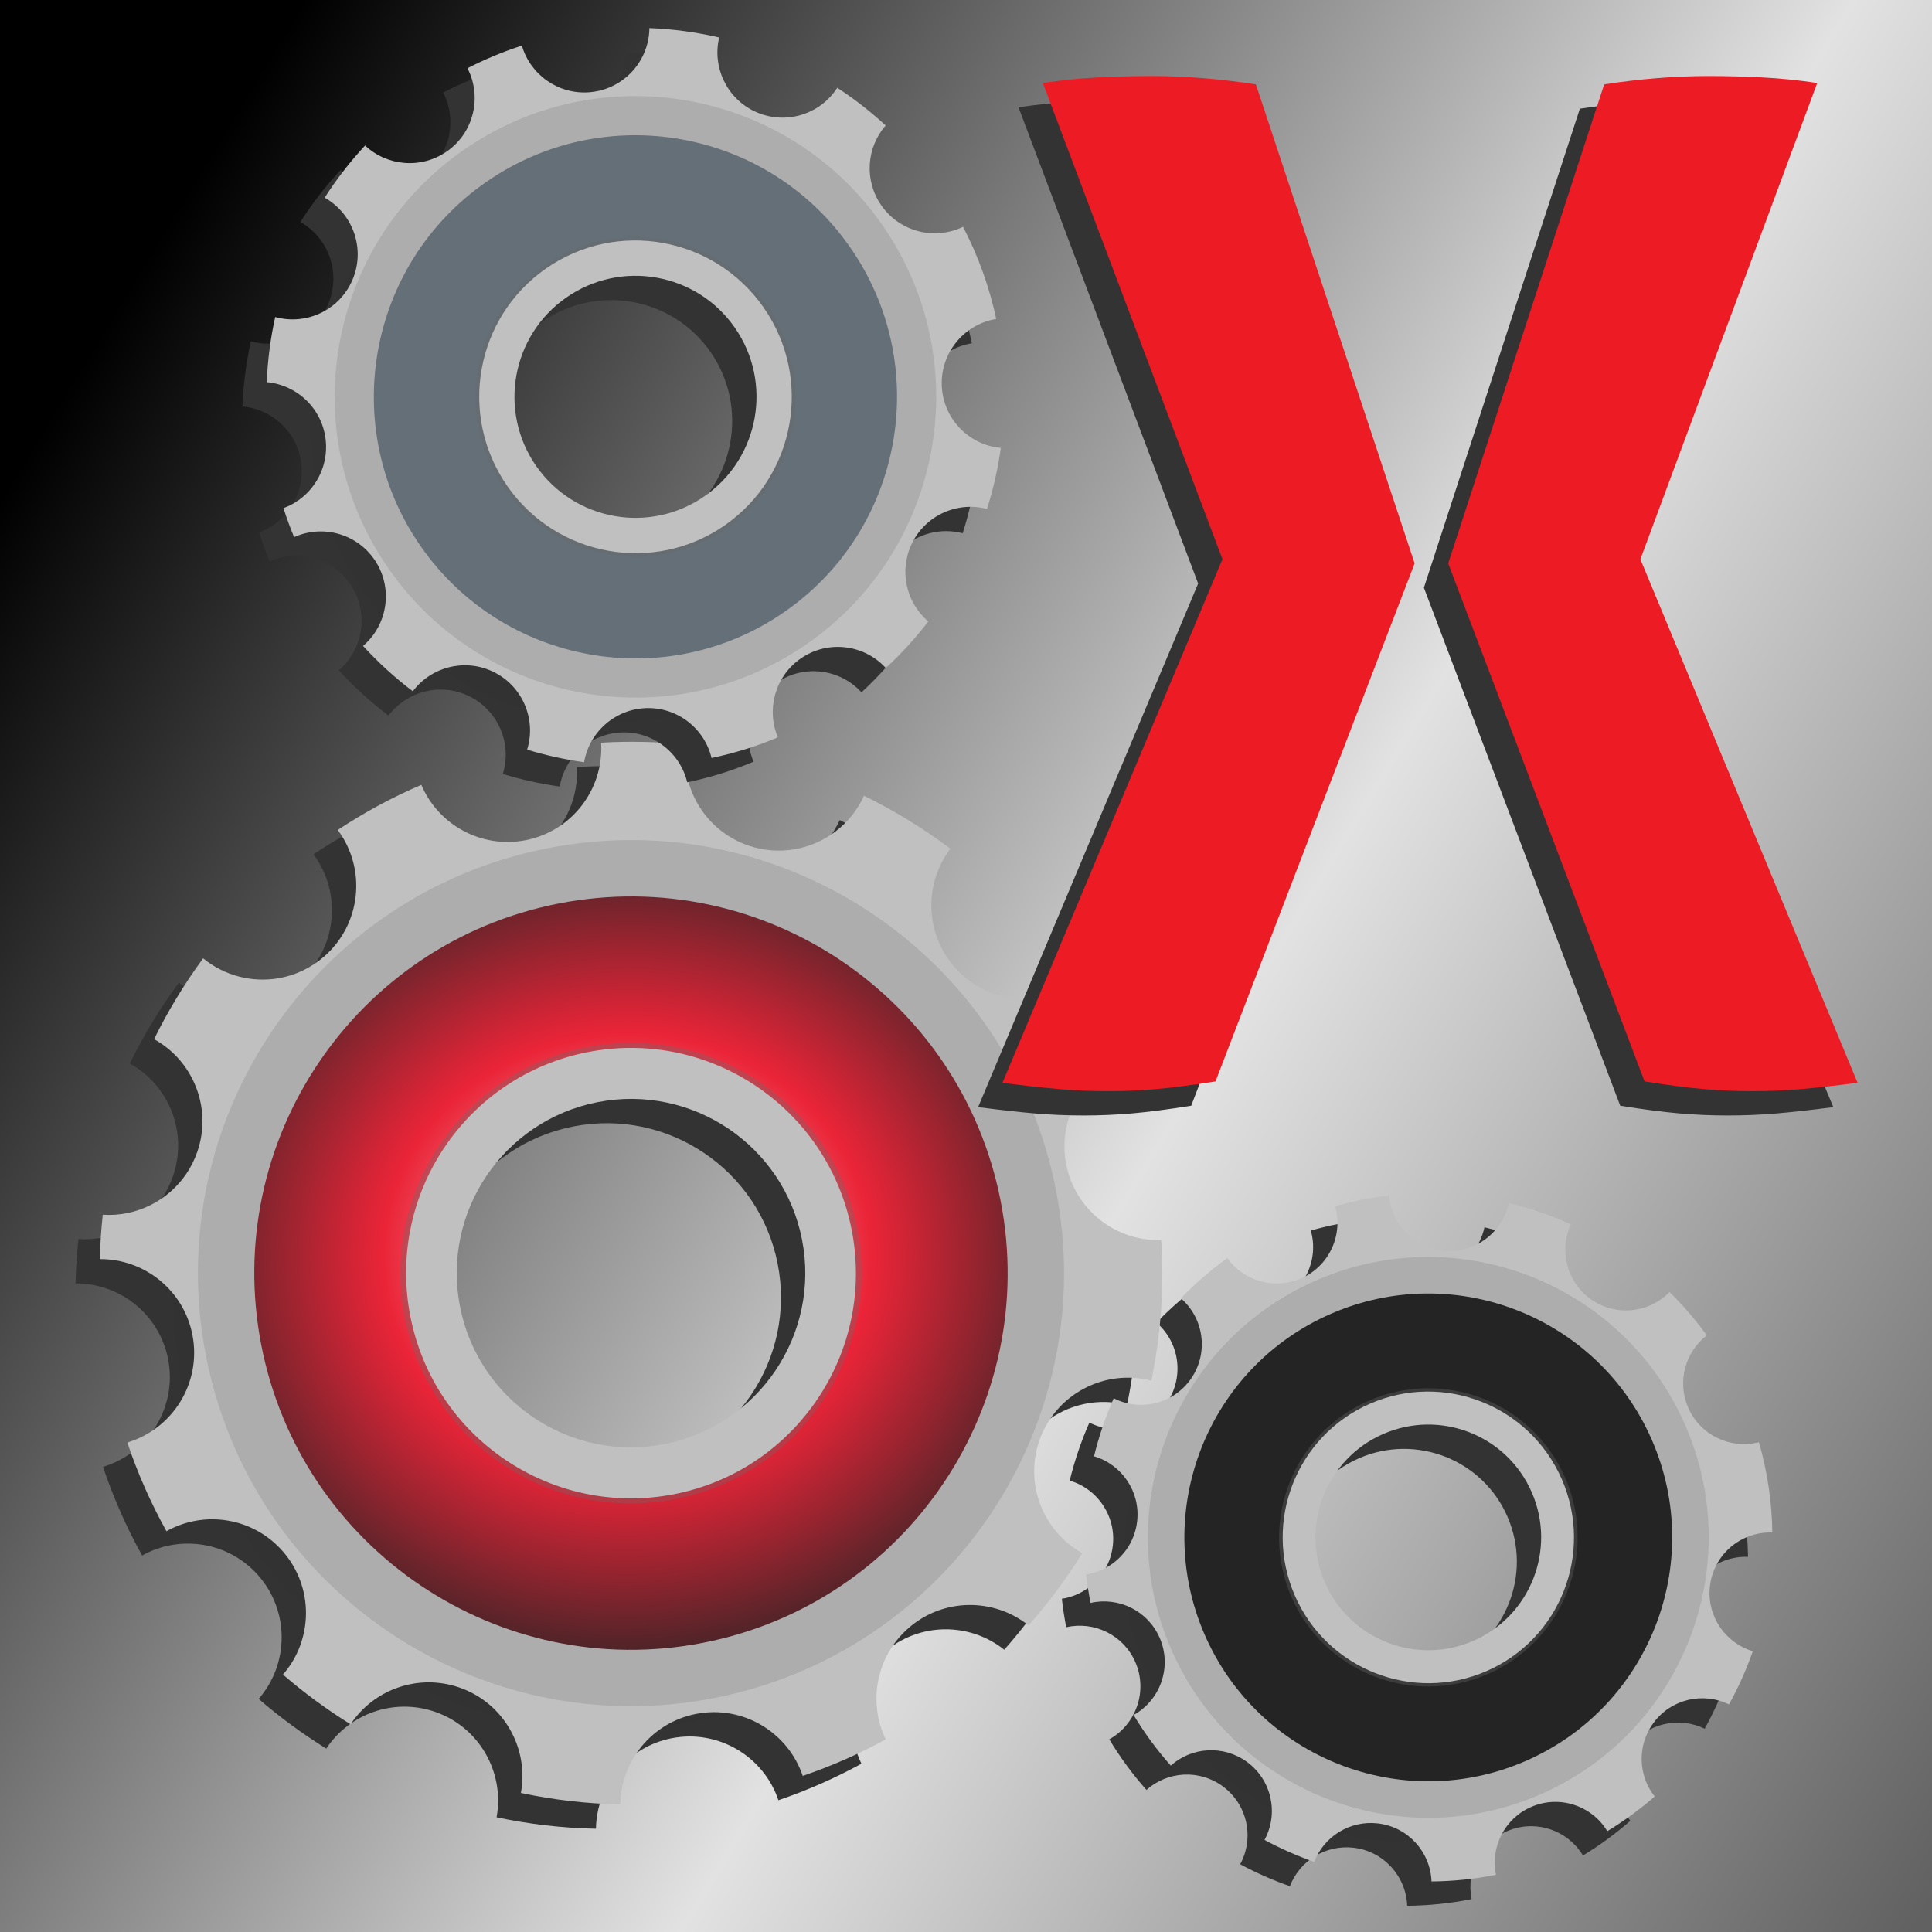 <?xml version="1.0" encoding="UTF-8" standalone="no"?>
<!-- Created with Inkscape (http://www.inkscape.org/) -->

<svg
   xmlns:dc="http://purl.org/dc/elements/1.1/"
   xmlns:cc="http://creativecommons.org/ns#"
   xmlns:rdf="http://www.w3.org/1999/02/22-rdf-syntax-ns#"
   xmlns:svg="http://www.w3.org/2000/svg"
   xmlns="http://www.w3.org/2000/svg"
   xmlns:xlink="http://www.w3.org/1999/xlink"
   xmlns:sodipodi="http://sodipodi.sourceforge.net/DTD/sodipodi-0.dtd"
   xmlns:inkscape="http://www.inkscape.org/namespaces/inkscape"
   id="svg2"
   version="1.1"
   inkscape:version="0.91 r13725"
   xml:space="preserve"
   width="512"
   height="512"
   viewBox="0 0 512 512"
   sodipodi:docname="BE_UI_Icon.svg"
   inkscape:export-filename="/home/simon/Incoming/BEUI.png"
   inkscape:export-xdpi="45"
   inkscape:export-ydpi="45"><defs
     id="defs6"><linearGradient
       inkscape:collect="always"
       id="linearGradient10841"><stop
         style="stop-color:#000000;stop-opacity:1"
         offset="0"
         id="stop10843" /><stop
         id="stop10851"
         offset="0.557"
         style="stop-color:#e2e2e2;stop-opacity:1" /><stop
         style="stop-color:#616161;stop-opacity:1"
         offset="1"
         id="stop10845" /></linearGradient><linearGradient
       id="linearGradient4251"><stop
         id="stop4253"
         stop-color="#bedcdc"
         offset="0"
         style="stop-color:#ffffff;stop-opacity:1" /><stop
         id="stop4255"
         stop-color="#8e9e9e"
         stop-opacity=".741"
         offset="0.392"
         style="stop-color:#fb0019;stop-opacity:1" /><stop
         id="stop4257"
         stop-color="#404f5c"
         stop-opacity=".839"
         offset="1"
         style="stop-color:#1a1a1a;stop-opacity:1" /></linearGradient><clipPath
       clipPathUnits="userSpaceOnUse"
       id="clipPath16"><path
         d="m 0,234 583.28,0 0,-234 L 0,0 0,234 Z"
         id="path18"
         inkscape:connector-curvature="0" /></clipPath><radialGradient
       fy="333.673"
       fx="611.279"
       id="radialGradient2340"
       xlink:href="#linearGradient21071"
       gradientUnits="userSpaceOnUse"
       cy="333.673"
       cx="611.279"
       gradientTransform="matrix(-0.16,-0.923,1.018,-0.176,-418.201,1440.665)"
       r="148.86" /><linearGradient
       id="linearGradient21071"><stop
         style="stop-color:#ffffff;stop-opacity:1"
         offset="0"
         stop-color="#bedcdc"
         id="stop21073" /><stop
         style="stop-color:#fb0019;stop-opacity:1"
         offset=".5"
         stop-opacity=".741"
         stop-color="#8e9e9e"
         id="stop21075" /><stop
         style="stop-color:#000000;stop-opacity:1"
         offset="1"
         stop-opacity=".839"
         stop-color="#404f5c"
         id="stop21077" /></linearGradient><filter
       id="filter3340"><feGaussianBlur
         id="feGaussianBlur3342"
         stdDeviation="3.959" /></filter><radialGradient
       fy="209.623"
       fx="607.445"
       r="148.86"
       cy="209.623"
       cx="607.445"
       gradientTransform="matrix(-0.106,-0.931,0.994,-0.113,-320.039,1401.516)"
       gradientUnits="userSpaceOnUse"
       id="radialGradient21031"
       xlink:href="#linearGradient21123"
       inkscape:collect="always" /><linearGradient
       id="linearGradient21123"><stop
         style="stop-color:#000000;stop-opacity:1"
         offset="0"
         stop-color="#bedcdc"
         id="stop21125" /><stop
         style="stop-color:#000000;stop-opacity:1"
         offset="0.674"
         stop-opacity=".741"
         stop-color="#8e9e9e"
         id="stop21127" /><stop
         style="stop-color:#000000;stop-opacity:1"
         offset="1"
         stop-opacity=".839"
         stop-color="#404f5c"
         id="stop21129" /></linearGradient><filter
       id="filter6988"><feGaussianBlur
         id="feGaussianBlur6990"
         stdDeviation="3.959" /></filter><radialGradient
       r="148.86"
       cy="389.51"
       cx="380"
       gradientTransform="matrix(-0.106,-0.931,0.994,-0.113,-320.039,1401.516)"
       gradientUnits="userSpaceOnUse"
       id="radialGradient21045"
       xlink:href="#linearGradient2254"
       inkscape:collect="always" /><linearGradient
       id="linearGradient2254"><stop
         id="stop2256"
         stop-color="#bedcdc"
         offset="0" /><stop
         id="stop2264"
         stop-color="#8e9e9e"
         stop-opacity=".741"
         offset=".5" /><stop
         id="stop2258"
         stop-color="#404f5c"
         stop-opacity=".839"
         offset="1" /></linearGradient><filter
       id="filter6997"><feGaussianBlur
         id="feGaussianBlur6999"
         stdDeviation="3.959" /></filter><clipPath
       clipPathUnits="userSpaceOnUse"
       id="clipPath20943"><path
         d="m 0,234 583.28,0 0,-234 L 0,0 0,234 Z"
         id="path20945"
         inkscape:connector-curvature="0" /></clipPath><linearGradient
       gradientTransform="matrix(0.8,0,0,-0.8,284.173,132.766)"
       gradientUnits="userSpaceOnUse"
       id="linearGradient5877"
       x1="16.828"
       x2="56.257"
       xlink:href="#linearGradient3703"
       y1="15.438"
       y2="54.471" /><linearGradient
       id="linearGradient3703"><stop
         offset="0"
         stop-color="#fff"
         id="stop4359" /><stop
         offset="1"
         stop-opacity="0"
         id="stop4361" /></linearGradient><radialGradient
       cx="257.436"
       cy="151.102"
       gradientTransform="matrix(0.463,0.401,0.202,-0.233,164.036,40.34)"
       gradientUnits="userSpaceOnUse"
       id="radialGradient5880"
       r="70.871"
       xlink:href="#linearGradient3693" /><linearGradient
       id="linearGradient3693"><stop
         offset="0"
         id="stop4364" /><stop
         offset="1"
         stop-color="#c6d5e2"
         id="stop4366" /></linearGradient><linearGradient
       gradientTransform="matrix(1.8688968e-7,0.337,-0.337,1.8688968e-7,370.371,-26.793)"
       gradientUnits="userSpaceOnUse"
       id="linearGradient6315"
       x1="222.856"
       x2="323.33"
       xlink:href="#linearGradient3703"
       y1="125.688"
       y2="225.151" /><radialGradient
       cx="257.436"
       cy="151.102"
       gradientTransform="matrix(0.431,0.497,-0.25,0.217,242.027,-95.116)"
       gradientUnits="userSpaceOnUse"
       id="radialGradient6318"
       r="70.871"
       xlink:href="#linearGradient3693" /><linearGradient
       inkscape:collect="always"
       xlink:href="#linearGradient10841"
       id="linearGradient10849"
       x1="-444.517"
       y1="1.632"
       x2="-7.882"
       y2="348.778"
       gradientUnits="userSpaceOnUse"
       gradientTransform="matrix(0.828,0,0,1.083,414.496,-381.867)" /></defs><sodipodi:namedview
     pagecolor="#ffffff"
     bordercolor="#666666"
     borderopacity="1"
     objecttolerance="10"
     gridtolerance="10"
     guidetolerance="10"
     inkscape:pageopacity="0"
     inkscape:pageshadow="2"
     inkscape:window-width="1889"
     inkscape:window-height="1002"
     id="namedview4"
     showgrid="false"
     inkscape:zoom="0.81197677"
     inkscape:cx="297.53607"
     inkscape:cy="194.7432"
     inkscape:window-x="31"
     inkscape:window-y="29"
     inkscape:window-maximized="1"
     inkscape:current-layer="g10" /><g
     id="g10"
     inkscape:groupmode="layer"
     inkscape:label="XJET_LOGO"
     transform="matrix(1.25,0,0,-1.25,0,512)"><rect
       style="opacity:1;fill:url(#linearGradient10849);fill-opacity:1;stroke:none;stroke-width:120;stroke-miterlimit:0.5;stroke-dasharray:none;stroke-opacity:1"
       id="rect10839"
       width="409.6"
       height="409.6"
       x="0"
       y="-409.6"
       transform="scale(1,-1)" /><g
       id="g10787"
       transform="matrix(1.611,0,0,1.611,3.923,-15.652)"><g
         style="fill:#333333;fill-opacity:1"
         id="g4324"
         transform="matrix(0.41,0.08,-0.08,0.41,214.599,-225.588)"><path
           style="fill:#333333;fill-opacity:1;stroke-width:0"
           inkscape:connector-curvature="0"
           id="path4326"
           d="m -153.423,646.144 c -1.919,14.443 -14.276,25.605 -29.242,25.605 -14.205,0 -26.082,-10.041 -28.893,-23.413 -10.408,2.241 -20.446,5.46 -30.038,9.54 5.256,13.367 0.109,28.943 -12.703,36.34 -11.897,6.868 -26.612,4.528 -35.818,-4.832 -6.456,6.003 -12.464,12.506 -17.909,19.453 11.462,8.902 14.883,25.138 7.423,38.059 -7.115,12.325 -21.791,17.594 -34.796,13.301 -3.117,9.581 -5.403,19.539 -6.75,29.79 14.938,1.455 26.626,14.047 26.626,29.366 0,14.43 -10.371,26.431 -24.061,28.992 1.019,4.591 2.199,9.11 3.587,13.55 2.678,-0.705 5.416,-1.032 8.12,-0.971 9.969,0.225 19.586,5.509 24.933,14.77 7.278,12.606 4.195,28.358 -6.601,37.387 6.024,7.929 12.736,15.31 20.051,22.043 5.562,-6.738 13.732,-10.521 22.143,-10.71 5.222,-0.118 10.517,1.159 15.368,3.96 13.451,7.766 18.469,24.533 11.856,38.308 9.146,3.787 18.693,6.79 28.569,8.917 2.811,-13.372 14.688,-23.413 28.893,-23.413 14.966,0 27.323,11.162 29.242,25.605 8.943,-1.219 17.666,-3.129 26.103,-5.704 -4.414,-13.054 0.838,-27.843 13.226,-34.995 4.41,-2.546 9.215,-3.813 13.973,-3.936 9.568,-0.247 18.958,4.187 24.784,12.354 8.508,-6.438 16.382,-13.679 23.513,-21.595 -10.227,-9.114 -13.021,-24.461 -5.904,-36.788 5.347,-9.261 14.964,-14.546 24.933,-14.77 3.977,-0.09 8.016,0.631 11.856,2.216 3.446,-8.531 6.208,-17.416 8.22,-26.576 -12.831,-3.207 -22.343,-14.823 -22.343,-28.644 0,-14.699 10.766,-26.894 24.833,-29.142 -1.951,-15.014 -5.895,-29.397 -11.557,-42.891 -13.771,6.598 -30.521,1.588 -38.283,-11.856 -7.256,-12.569 -4.198,-28.271 6.526,-37.312 -6.438,-6.934 -13.452,-13.34 -20.972,-19.104 -9.052,10.659 -24.7,13.69 -37.237,6.451 -11.784,-6.803 -17.106,-20.52 -13.799,-33.077 -8.987,-2.853 -18.301,-4.972 -27.872,-6.277 z m -22.766,106.61 c 1.022,0 2.03,0.023 3.039,0.074 4.035,0.205 7.974,0.819 11.756,1.794 0.946,0.243 1.888,0.508 2.815,0.797 1.854,0.577 3.659,1.243 5.43,1.992 0.885,0.375 1.754,0.778 2.615,1.196 0.431,0.209 0.871,0.428 1.295,0.648 0.06,0.03 0.116,0.069 0.175,0.099 0.578,0.299 1.152,0.605 1.718,0.922 0.624,0.35 1.233,0.7 1.844,1.071 1.627,0.99 3.212,2.05 4.732,3.188 0.57,0.426 1.139,0.874 1.694,1.32 0.341,0.275 0.687,0.54 1.021,0.822 0.452,0.38 0.88,0.778 1.32,1.171 0.825,0.736 1.636,1.486 2.416,2.266 0.502,0.503 0.986,1.024 1.47,1.545 0.008,0.008 0.017,0.016 0.025,0.025 0.223,0.24 0.452,0.477 0.672,0.722 0.564,0.627 1.107,1.266 1.644,1.918 0.151,0.183 0.3,0.363 0.448,0.548 0.448,0.555 0.893,1.122 1.32,1.693 0.533,0.714 1.044,1.43 1.545,2.167 0.699,1.031 1.382,2.088 2.017,3.164 0.362,0.612 0.706,1.241 1.046,1.868 0.912,1.678 1.742,3.385 2.491,5.156 0.329,0.775 0.651,1.549 0.947,2.341 0.03,0.081 0.045,0.168 0.074,0.249 0.263,0.713 0.512,1.441 0.748,2.167 0.032,0.1 0.067,0.199 0.099,0.299 0.092,0.288 0.162,0.582 0.249,0.872 0.215,0.711 0.435,1.42 0.623,2.142 0.052,0.198 0.1,0.398 0.149,0.598 0.128,0.51 0.235,1.029 0.349,1.544 0.141,0.636 0.278,1.274 0.399,1.918 0.006,0.033 0.018,0.066 0.025,0.099 0.01,0.058 0.014,0.117 0.025,0.175 0.135,0.743 0.266,1.489 0.373,2.241 0.007,0.051 0.018,0.1 0.025,0.15 0.023,0.165 0.028,0.333 0.05,0.498 0.091,0.695 0.182,1.39 0.249,2.092 0.083,0.874 0.154,1.757 0.199,2.64 0.051,1.001 0.075,2.026 0.075,3.039 0,2.043 -0.097,4.038 -0.299,6.028 -9.9e-4,0.008 0.001,0.017 0,0.025 -0.101,0.986 -0.225,1.967 -0.374,2.939 -0.001,0.008 0.002,0.017 0,0.025 -0.149,0.971 -0.327,1.934 -0.523,2.889 -9.9e-4,0.008 0.002,0.017 0,0.025 -0.098,0.478 -0.21,0.947 -0.323,1.42 -0.11,0.474 -0.228,0.95 -0.349,1.419 -0.002,0.008 0.002,0.018 0,0.025 -0.242,0.938 -0.511,1.871 -0.797,2.79 -0.003,0.008 0.002,0.017 0,0.025 -0.576,1.846 -1.246,3.666 -1.993,5.43 -0.749,1.771 -1.579,3.478 -2.491,5.156 -0.003,0.006 0.004,0.018 0,0.025 -0.909,1.671 -1.903,3.288 -2.964,4.857 -0.004,0.005 0.004,0.019 0,0.025 -0.528,0.781 -1.079,1.537 -1.644,2.291 -0.004,0.006 0.005,0.02 0,0.025 -0.564,0.755 -1.169,1.491 -1.768,2.217 -0.004,0.005 0.004,0.02 0,0.025 -2.411,2.919 -5.1,5.61 -8.02,8.02 -2.925,2.414 -6.085,4.553 -9.44,6.376 -1.678,0.912 -3.41,1.742 -5.181,2.491 -1.771,0.749 -3.576,1.416 -5.43,1.993 -0.927,0.288 -1.869,0.553 -2.815,0.797 -3.782,0.974 -7.721,1.588 -11.756,1.793 -1.009,0.051 -2.017,0.075 -3.039,0.075 -1.021,0 -2.03,-0.024 -3.038,-0.075 -4.035,-0.205 -7.974,-0.819 -11.757,-1.793 -0.946,-0.244 -1.888,-0.509 -2.814,-0.797 -1.854,-0.578 -3.66,-1.243 -5.43,-1.993 -1.771,-0.749 -3.503,-1.579 -5.181,-2.491 -0.839,-0.456 -1.652,-0.949 -2.466,-1.444 -0.814,-0.495 -1.626,-1.013 -2.416,-1.545 -0.788,-0.532 -1.557,-1.075 -2.317,-1.644 -1.519,-1.136 -2.981,-2.337 -4.383,-3.611 -0.697,-0.633 -1.377,-1.302 -2.043,-1.968 -0.674,-0.674 -1.326,-1.337 -1.967,-2.042 -0.005,-0.005 0.004,-0.021 0,-0.025 -0.638,-0.702 -1.265,-1.411 -1.868,-2.142 -0.604,-0.731 -1.2,-1.482 -1.769,-2.242 -0.568,-0.76 -1.112,-1.528 -1.644,-2.316 -1.064,-1.575 -2.052,-3.204 -2.964,-4.882 -0.912,-1.678 -1.741,-3.385 -2.491,-5.156 -0.003,-0.007 0.003,-0.018 0,-0.025 -0.371,-0.879 -0.741,-1.766 -1.071,-2.665 -0.002,-0.008 0.003,-0.018 0,-0.025 -0.332,-0.907 -0.633,-1.813 -0.921,-2.74 -0.282,-0.907 -0.533,-1.815 -0.772,-2.74 -0.018,-0.066 -0.033,-0.133 -0.05,-0.199 -0.215,-0.841 -0.42,-1.71 -0.598,-2.566 -0.045,-0.214 -0.082,-0.431 -0.125,-0.647 -0.119,-0.606 -0.248,-1.206 -0.348,-1.818 -0.051,-0.307 -0.104,-0.614 -0.15,-0.922 -0.003,-0.024 0.004,-0.05 0,-0.075 -0.119,-0.81 -0.213,-1.62 -0.299,-2.441 -0.014,-0.141 -0.036,-0.281 -0.049,-0.423 -0.082,-0.84 -0.129,-1.691 -0.175,-2.541 -0.003,-0.067 -0.021,-0.132 -0.025,-0.199 -0.051,-1.009 -0.074,-2.017 -0.074,-3.039 0,-1.021 0.023,-2.03 0.074,-3.038 0.049,-0.999 0.124,-1.999 0.225,-2.989 0,-0.009 -0.001,-0.017 0,-0.025 0.1,-0.987 0.225,-1.968 0.373,-2.939 0.001,-0.008 -0.001,-0.017 0,-0.025 0.149,-0.972 0.328,-1.934 0.523,-2.89 0.002,-0.008 -0.001,-0.017 0,-0.024 0.196,-0.956 0.432,-1.902 0.673,-2.84 0.002,-0.008 -0.002,-0.017 0,-0.025 0.241,-0.938 0.511,-1.87 0.797,-2.79 0.002,-0.007 -0.003,-0.017 0,-0.024 0.288,-0.927 0.589,-1.834 0.921,-2.74 0.249,-0.68 0.525,-1.35 0.797,-2.018 0.031,-0.076 0.069,-0.148 0.1,-0.224 0.134,-0.324 0.259,-0.65 0.399,-0.971 0.215,-0.495 0.444,-0.982 0.672,-1.47 0.157,-0.334 0.311,-0.665 0.473,-0.996 0.358,-0.729 0.734,-1.455 1.121,-2.167 0.004,-0.007 -0.003,-0.019 0,-0.025 0.456,-0.839 0.925,-1.652 1.42,-2.466 0.498,-0.82 1.008,-1.623 1.544,-2.416 0.529,-0.782 1.08,-1.537 1.644,-2.292 0.004,-0.005 -0.004,-0.019 0,-0.024 0.565,-0.755 1.169,-1.491 1.769,-2.217 0.004,-0.005 -0.004,-0.02 0,-0.025 0.603,-0.731 1.23,-1.441 1.868,-2.142 1.911,-2.104 3.958,-4.068 6.152,-5.878 2.924,-2.414 6.084,-4.553 9.44,-6.377 1.678,-0.912 3.41,-1.741 5.181,-2.491 1.77,-0.749 3.576,-1.415 5.43,-1.992 0.926,-0.289 1.868,-0.554 2.814,-0.797 3.783,-0.974 7.722,-1.589 11.757,-1.794 1.008,-0.051 2.017,-0.074 3.038,-0.074 z" /><path
           style="opacity:0.794;fill:#333333;fill-opacity:1;stroke-width:0"
           inkscape:connector-curvature="0"
           id="path4328"
           d="m -176.203,675.56 c -75.298,0 -136.4,61.122 -136.4,136.42 0,75.298 61.097,136.4 136.4,136.4 75.298,0 136.42,-61.097 136.42,-136.4 0,-75.298 -61.121,-136.42 -136.42,-136.42 z m 0.025,77.189 c 1.021,0 2.03,0.023 3.038,0.074 4.035,0.205 7.974,0.819 11.757,1.794 0.946,0.243 1.888,0.508 2.814,0.797 1.854,0.577 3.66,1.243 5.43,1.992 2.656,1.124 5.205,2.452 7.647,3.936 1.628,0.99 3.213,2.05 4.733,3.188 2.279,1.705 4.441,3.57 6.451,5.579 4.018,4.021 7.452,8.614 10.187,13.65 0.912,1.678 1.741,3.385 2.491,5.156 2.627,6.205 4.224,12.956 4.583,20.025 0.05,1.001 0.074,2.026 0.074,3.039 0,2.043 -0.096,4.038 -0.299,6.028 0,0.008 0.001,0.017 0,0.025 -0.1,0.986 -0.225,1.967 -0.373,2.939 -10e-4,0.008 9.9e-4,0.017 0,0.025 -0.149,0.971 -0.328,1.934 -0.523,2.889 -0.002,0.008 0.001,0.017 0,0.025 -0.196,0.955 -0.431,1.902 -0.673,2.839 -0.002,0.008 0.002,0.018 0,0.025 -0.242,0.938 -0.511,1.871 -0.797,2.79 -0.002,0.008 0.003,0.017 0,0.025 -1.153,3.699 -2.663,7.237 -4.483,10.586 -0.004,0.006 0.003,0.018 0,0.025 -0.909,1.671 -1.904,3.288 -2.964,4.857 -0.004,0.005 0.004,0.019 0,0.025 -0.529,0.781 -1.08,1.537 -1.644,2.291 -0.004,0.006 0.004,0.02 0,0.025 -0.565,0.755 -1.169,1.491 -1.769,2.217 -0.004,0.005 0.005,0.02 0,0.025 -1.203,1.457 -2.475,2.849 -3.81,4.184 -0.674,0.674 -1.362,1.327 -2.068,1.968 -0.701,0.637 -1.411,1.265 -2.142,1.868 -2.924,2.414 -6.084,4.553 -9.44,6.376 -1.678,0.912 -3.41,1.742 -5.181,2.491 -1.77,0.749 -3.576,1.416 -5.43,1.993 -0.926,0.288 -1.868,0.553 -2.814,0.797 -3.783,0.974 -7.722,1.588 -11.757,1.793 -1.008,0.051 -2.017,0.075 -3.038,0.075 -1.022,0 -2.03,-0.024 -3.039,-0.075 -4.035,-0.205 -7.974,-0.819 -11.756,-1.793 -0.946,-0.244 -1.888,-0.509 -2.815,-0.797 -1.854,-0.578 -3.659,-1.243 -5.43,-1.993 -2.656,-1.124 -5.205,-2.451 -7.647,-3.935 -1.627,-0.99 -3.212,-2.051 -4.732,-3.189 -3.045,-2.277 -5.842,-4.836 -8.394,-7.646 -0.637,-0.702 -1.265,-1.411 -1.868,-2.142 -2.414,-2.925 -4.553,-6.085 -6.376,-9.44 -0.912,-1.678 -1.742,-3.385 -2.491,-5.156 -0.003,-0.007 0.003,-0.018 0,-0.025 -0.372,-0.879 -0.741,-1.766 -1.071,-2.665 -0.003,-0.008 0.002,-0.018 0,-0.025 -0.332,-0.907 -0.633,-1.813 -0.922,-2.74 -1.444,-4.642 -2.336,-9.519 -2.59,-14.571 -0.051,-1.009 -0.075,-2.017 -0.075,-3.039 0,-2.051 0.095,-4.055 0.299,-6.052 0.1,-0.987 0.225,-1.968 0.374,-2.939 0.001,-0.008 -0.002,-0.017 0,-0.025 0.148,-0.972 0.327,-1.934 0.523,-2.89 9.9e-4,-0.008 -0.002,-0.017 0,-0.024 0.195,-0.956 0.431,-1.902 0.672,-2.84 0.002,-0.008 -0.002,-0.017 0,-0.025 0.242,-0.938 0.511,-1.87 0.797,-2.79 0.003,-0.007 -0.002,-0.017 0,-0.024 0.289,-0.927 0.59,-1.834 0.922,-2.74 0.999,-2.727 2.19,-5.349 3.562,-7.871 0.455,-0.839 0.925,-1.652 1.419,-2.466 0.499,-0.82 1.008,-1.623 1.545,-2.416 0.528,-0.782 1.079,-1.537 1.644,-2.292 0.003,-0.005 -0.004,-0.019 0,-0.024 0.564,-0.755 1.169,-1.491 1.768,-2.217 0.004,-0.005 -0.004,-0.02 0,-0.025 0.603,-0.731 1.231,-1.441 1.868,-2.142 0.637,-0.701 1.273,-1.373 1.943,-2.043 0.674,-0.674 1.362,-1.326 2.067,-1.967 0.701,-0.638 1.411,-1.265 2.142,-1.868 2.925,-2.414 6.085,-4.553 9.44,-6.377 1.678,-0.912 3.41,-1.741 5.181,-2.491 1.771,-0.749 3.576,-1.415 5.43,-1.992 0.927,-0.289 1.869,-0.554 2.815,-0.797 3.782,-0.974 7.721,-1.589 11.756,-1.794 1.009,-0.051 2.017,-0.074 3.039,-0.074 z" /><path
           style="opacity:0.794;fill:#333333;fill-opacity:1;stroke-width:0"
           inkscape:connector-curvature="0"
           id="path4330"
           d="m -176.203,693.316 c -65.493,0 -118.64,53.168 -118.64,118.66 0,65.493 53.143,118.64 118.64,118.64 65.492,0 118.66,-53.143 118.66,-118.64 0,-65.492 -53.168,-118.66 -118.66,-118.66 z m 0.025,59.43 c 32.683,0 59.205,26.547 59.205,59.23 0,32.684 -26.522,59.206 -59.205,59.206 -32.684,0 -59.206,-26.547 -59.206,-59.231 0,-32.683 26.522,-59.205 59.206,-59.205 z" /><path
           style="opacity:0.588;fill:#333333;fill-opacity:1;stroke-width:0;filter:url(#filter3340)"
           inkscape:connector-curvature="0"
           id="path4332"
           d="m -176.183,739.436 c -40.092,0 -72.631,32.486 -72.631,72.516 0,40.03 32.539,72.542 72.631,72.542 40.093,0 72.631,-32.486 72.631,-72.516 l 0,-0.026 c 0,-40.03 -32.538,-72.516 -72.631,-72.516 z m 0,16.423 c 31.07,0 56.287,25.141 56.287,56.119 0,30.977 -25.217,56.093 -56.287,56.093 -31.07,0 -56.286,-25.141 -56.286,-56.119 0,-30.977 25.216,-56.093 56.286,-56.093 z" /><path
           style="fill:#333333;fill-opacity:1;stroke-width:0"
           inkscape:connector-curvature="0"
           id="path4334"
           d="m -176.183,741.016 c -39.102,0 -70.837,31.779 -70.837,70.937 0,39.159 31.735,70.962 70.837,70.962 39.103,0 70.838,-31.778 70.838,-70.937 l 0,-0.025 c 0,-39.158 -31.735,-70.937 -70.838,-70.937 z m 0,16.066 c 30.303,0 54.897,24.593 54.897,54.896 0,30.303 -24.594,54.872 -54.897,54.872 -30.303,0 -54.896,-24.594 -54.896,-54.897 0,-30.303 24.593,-54.871 54.896,-54.871 z" /></g><g
         style="fill:#333333"
         transform="matrix(0.248,0.108,-0.108,0.248,313.718,-123.893)"
         id="g4336"><path
           d="m -153.423,646.144 c -1.919,14.443 -14.276,25.605 -29.242,25.605 -14.205,0 -26.082,-10.041 -28.893,-23.413 -10.408,2.241 -20.446,5.46 -30.038,9.54 5.256,13.367 0.109,28.943 -12.703,36.34 -11.897,6.868 -26.612,4.528 -35.818,-4.832 -6.456,6.003 -12.464,12.506 -17.909,19.453 11.462,8.902 14.883,25.138 7.423,38.059 -7.115,12.325 -21.791,17.594 -34.796,13.301 -3.117,9.581 -5.403,19.539 -6.75,29.79 14.938,1.455 26.626,14.047 26.626,29.366 0,14.43 -10.371,26.431 -24.061,28.992 1.019,4.591 2.199,9.11 3.587,13.55 2.678,-0.705 5.416,-1.032 8.12,-0.971 9.969,0.225 19.586,5.509 24.933,14.77 7.278,12.606 4.195,28.358 -6.601,37.387 6.024,7.929 12.736,15.31 20.051,22.043 5.562,-6.738 13.732,-10.521 22.143,-10.71 5.222,-0.118 10.517,1.159 15.368,3.96 13.451,7.766 18.469,24.533 11.856,38.308 9.146,3.787 18.693,6.79 28.569,8.917 2.811,-13.372 14.688,-23.413 28.893,-23.413 14.966,0 27.323,11.162 29.242,25.605 8.943,-1.219 17.666,-3.129 26.103,-5.704 -4.414,-13.054 0.838,-27.843 13.226,-34.995 4.41,-2.546 9.215,-3.813 13.973,-3.936 9.568,-0.247 18.958,4.187 24.784,12.354 8.508,-6.438 16.382,-13.679 23.513,-21.595 -10.227,-9.114 -13.021,-24.461 -5.904,-36.788 5.347,-9.261 14.964,-14.546 24.933,-14.77 3.977,-0.09 8.016,0.631 11.856,2.216 3.446,-8.531 6.208,-17.416 8.22,-26.576 -12.831,-3.207 -22.343,-14.823 -22.343,-28.644 0,-14.699 10.766,-26.894 24.833,-29.142 -1.951,-15.014 -5.895,-29.397 -11.557,-42.891 -13.771,6.598 -30.521,1.588 -38.283,-11.856 -7.256,-12.569 -4.198,-28.271 6.526,-37.312 -6.438,-6.934 -13.452,-13.34 -20.972,-19.104 -9.052,10.659 -24.7,13.69 -37.237,6.451 -11.784,-6.803 -17.106,-20.52 -13.799,-33.077 -8.987,-2.853 -18.301,-4.972 -27.872,-6.277 z m -22.766,106.61 c 1.022,0 2.03,0.023 3.039,0.074 4.035,0.205 7.974,0.819 11.756,1.794 0.946,0.243 1.888,0.508 2.815,0.797 1.854,0.577 3.659,1.243 5.43,1.992 0.885,0.375 1.754,0.778 2.615,1.196 0.431,0.209 0.871,0.428 1.295,0.648 0.06,0.03 0.116,0.069 0.175,0.099 0.578,0.299 1.152,0.605 1.718,0.922 0.624,0.35 1.233,0.7 1.844,1.071 1.627,0.99 3.212,2.05 4.732,3.188 0.57,0.426 1.139,0.874 1.694,1.32 0.341,0.275 0.687,0.54 1.021,0.822 0.452,0.38 0.88,0.778 1.32,1.171 0.825,0.736 1.636,1.486 2.416,2.266 0.502,0.503 0.986,1.024 1.47,1.545 0.008,0.008 0.017,0.016 0.025,0.025 0.223,0.24 0.452,0.477 0.672,0.722 0.564,0.627 1.107,1.266 1.644,1.918 0.151,0.183 0.3,0.363 0.448,0.548 0.448,0.555 0.893,1.122 1.32,1.693 0.533,0.714 1.044,1.43 1.545,2.167 0.699,1.031 1.382,2.088 2.017,3.164 0.362,0.612 0.706,1.241 1.046,1.868 0.912,1.678 1.742,3.385 2.491,5.156 0.329,0.775 0.651,1.549 0.947,2.341 0.03,0.081 0.045,0.168 0.074,0.249 0.263,0.713 0.512,1.441 0.748,2.167 0.032,0.1 0.067,0.199 0.099,0.299 0.092,0.288 0.162,0.582 0.249,0.872 0.215,0.711 0.435,1.42 0.623,2.142 0.052,0.198 0.1,0.398 0.149,0.598 0.128,0.51 0.235,1.029 0.349,1.544 0.141,0.636 0.278,1.274 0.399,1.918 0.006,0.033 0.018,0.066 0.025,0.099 0.01,0.058 0.014,0.117 0.025,0.175 0.135,0.743 0.266,1.489 0.373,2.241 0.007,0.051 0.018,0.1 0.025,0.15 0.023,0.165 0.028,0.333 0.05,0.498 0.091,0.695 0.182,1.39 0.249,2.092 0.083,0.874 0.154,1.757 0.199,2.64 0.051,1.001 0.075,2.026 0.075,3.039 0,2.043 -0.097,4.038 -0.299,6.028 -9.9e-4,0.008 0.001,0.017 0,0.025 -0.101,0.986 -0.225,1.967 -0.374,2.939 -0.001,0.008 0.002,0.017 0,0.025 -0.149,0.971 -0.327,1.934 -0.523,2.889 -9.9e-4,0.008 0.002,0.017 0,0.025 -0.098,0.478 -0.21,0.947 -0.323,1.42 -0.11,0.474 -0.228,0.95 -0.349,1.419 -0.002,0.008 0.002,0.018 0,0.025 -0.242,0.938 -0.511,1.871 -0.797,2.79 -0.003,0.008 0.002,0.017 0,0.025 -0.576,1.846 -1.246,3.666 -1.993,5.43 -0.749,1.771 -1.579,3.478 -2.491,5.156 -0.003,0.006 0.004,0.018 0,0.025 -0.909,1.671 -1.903,3.288 -2.964,4.857 -0.004,0.005 0.004,0.019 0,0.025 -0.528,0.781 -1.079,1.537 -1.644,2.291 -0.004,0.006 0.005,0.02 0,0.025 -0.564,0.755 -1.169,1.491 -1.768,2.217 -0.004,0.005 0.004,0.02 0,0.025 -2.411,2.919 -5.1,5.61 -8.02,8.02 -2.925,2.414 -6.085,4.553 -9.44,6.376 -1.678,0.912 -3.41,1.742 -5.181,2.491 -1.771,0.749 -3.576,1.416 -5.43,1.993 -0.927,0.288 -1.869,0.553 -2.815,0.797 -3.782,0.974 -7.721,1.588 -11.756,1.793 -1.009,0.051 -2.017,0.075 -3.039,0.075 -1.021,0 -2.03,-0.024 -3.038,-0.075 -4.035,-0.205 -7.974,-0.819 -11.757,-1.793 -0.946,-0.244 -1.888,-0.509 -2.814,-0.797 -1.854,-0.578 -3.66,-1.243 -5.43,-1.993 -1.771,-0.749 -3.503,-1.579 -5.181,-2.491 -0.839,-0.456 -1.652,-0.949 -2.466,-1.444 -0.814,-0.495 -1.626,-1.013 -2.416,-1.545 -0.788,-0.532 -1.557,-1.075 -2.317,-1.644 -1.519,-1.136 -2.981,-2.337 -4.383,-3.611 -0.697,-0.633 -1.377,-1.302 -2.043,-1.968 -0.674,-0.674 -1.326,-1.337 -1.967,-2.042 -0.005,-0.005 0.004,-0.021 0,-0.025 -0.638,-0.702 -1.265,-1.411 -1.868,-2.142 -0.604,-0.731 -1.2,-1.482 -1.769,-2.242 -0.568,-0.76 -1.112,-1.528 -1.644,-2.316 -1.064,-1.575 -2.052,-3.204 -2.964,-4.882 -0.912,-1.678 -1.741,-3.385 -2.491,-5.156 -0.003,-0.007 0.003,-0.018 0,-0.025 -0.371,-0.879 -0.741,-1.766 -1.071,-2.665 -0.002,-0.008 0.003,-0.018 0,-0.025 -0.332,-0.907 -0.633,-1.813 -0.921,-2.74 -0.282,-0.907 -0.533,-1.815 -0.772,-2.74 -0.018,-0.066 -0.033,-0.133 -0.05,-0.199 -0.215,-0.841 -0.42,-1.71 -0.598,-2.566 -0.045,-0.214 -0.082,-0.431 -0.125,-0.647 -0.119,-0.606 -0.248,-1.206 -0.348,-1.818 -0.051,-0.307 -0.104,-0.614 -0.15,-0.922 -0.003,-0.024 0.004,-0.05 0,-0.075 -0.119,-0.81 -0.213,-1.62 -0.299,-2.441 -0.014,-0.141 -0.036,-0.281 -0.049,-0.423 -0.082,-0.84 -0.129,-1.691 -0.175,-2.541 -0.003,-0.067 -0.021,-0.132 -0.025,-0.199 -0.051,-1.009 -0.074,-2.017 -0.074,-3.039 0,-1.021 0.023,-2.03 0.074,-3.038 0.049,-0.999 0.124,-1.999 0.225,-2.989 0,-0.009 -0.001,-0.017 0,-0.025 0.1,-0.987 0.225,-1.968 0.373,-2.939 0.001,-0.008 -0.001,-0.017 0,-0.025 0.149,-0.972 0.328,-1.934 0.523,-2.89 0.002,-0.008 -0.001,-0.017 0,-0.024 0.196,-0.956 0.432,-1.902 0.673,-2.84 0.002,-0.008 -0.002,-0.017 0,-0.025 0.241,-0.938 0.511,-1.87 0.797,-2.79 0.002,-0.007 -0.003,-0.017 0,-0.024 0.288,-0.927 0.589,-1.834 0.921,-2.74 0.249,-0.68 0.525,-1.35 0.797,-2.018 0.031,-0.076 0.069,-0.148 0.1,-0.224 0.134,-0.324 0.259,-0.65 0.399,-0.971 0.215,-0.495 0.444,-0.982 0.672,-1.47 0.157,-0.334 0.311,-0.665 0.473,-0.996 0.358,-0.729 0.734,-1.455 1.121,-2.167 0.004,-0.007 -0.003,-0.019 0,-0.025 0.456,-0.839 0.925,-1.652 1.42,-2.466 0.498,-0.82 1.008,-1.623 1.544,-2.416 0.529,-0.782 1.08,-1.537 1.644,-2.292 0.004,-0.005 -0.004,-0.019 0,-0.024 0.565,-0.755 1.169,-1.491 1.769,-2.217 0.004,-0.005 -0.004,-0.02 0,-0.025 0.603,-0.731 1.23,-1.441 1.868,-2.142 1.911,-2.104 3.958,-4.068 6.152,-5.878 2.924,-2.414 6.084,-4.553 9.44,-6.377 1.678,-0.912 3.41,-1.741 5.181,-2.491 1.77,-0.749 3.576,-1.415 5.43,-1.992 0.926,-0.289 1.868,-0.554 2.814,-0.797 3.783,-0.974 7.722,-1.589 11.757,-1.794 1.008,-0.051 2.017,-0.074 3.038,-0.074 z"
           id="path4338"
           inkscape:connector-curvature="0"
           style="fill:#333333;stroke-width:0" /><path
           d="m -176.203,675.56 c -75.298,0 -136.4,61.122 -136.4,136.42 0,75.298 61.097,136.4 136.4,136.4 75.298,0 136.42,-61.097 136.42,-136.4 0,-75.298 -61.121,-136.42 -136.42,-136.42 z m 0.025,77.189 c 1.021,0 2.03,0.023 3.038,0.074 4.035,0.205 7.974,0.819 11.757,1.794 0.946,0.243 1.888,0.508 2.814,0.797 1.854,0.577 3.66,1.243 5.43,1.992 2.656,1.124 5.205,2.452 7.647,3.936 1.628,0.99 3.213,2.05 4.733,3.188 2.279,1.705 4.441,3.57 6.451,5.579 4.018,4.021 7.452,8.614 10.187,13.65 0.912,1.678 1.741,3.385 2.491,5.156 2.627,6.205 4.224,12.956 4.583,20.025 0.05,1.001 0.074,2.026 0.074,3.039 0,2.043 -0.096,4.038 -0.299,6.028 0,0.008 0.001,0.017 0,0.025 -0.1,0.986 -0.225,1.967 -0.373,2.939 -10e-4,0.008 9.9e-4,0.017 0,0.025 -0.149,0.971 -0.328,1.934 -0.523,2.889 -0.002,0.008 0.001,0.017 0,0.025 -0.196,0.955 -0.431,1.902 -0.673,2.839 -0.002,0.008 0.002,0.018 0,0.025 -0.242,0.938 -0.511,1.871 -0.797,2.79 -0.002,0.008 0.003,0.017 0,0.025 -1.153,3.699 -2.663,7.237 -4.483,10.586 -0.004,0.006 0.003,0.018 0,0.025 -0.909,1.671 -1.904,3.288 -2.964,4.857 -0.004,0.005 0.004,0.019 0,0.025 -0.529,0.781 -1.08,1.537 -1.644,2.291 -0.004,0.006 0.004,0.02 0,0.025 -0.565,0.755 -1.169,1.491 -1.769,2.217 -0.004,0.005 0.005,0.02 0,0.025 -1.203,1.457 -2.475,2.849 -3.81,4.184 -0.674,0.674 -1.362,1.327 -2.068,1.968 -0.701,0.637 -1.411,1.265 -2.142,1.868 -2.924,2.414 -6.084,4.553 -9.44,6.376 -1.678,0.912 -3.41,1.742 -5.181,2.491 -1.77,0.749 -3.576,1.416 -5.43,1.993 -0.926,0.288 -1.868,0.553 -2.814,0.797 -3.783,0.974 -7.722,1.588 -11.757,1.793 -1.008,0.051 -2.017,0.075 -3.038,0.075 -1.022,0 -2.03,-0.024 -3.039,-0.075 -4.035,-0.205 -7.974,-0.819 -11.756,-1.793 -0.946,-0.244 -1.888,-0.509 -2.815,-0.797 -1.854,-0.578 -3.659,-1.243 -5.43,-1.993 -2.656,-1.124 -5.205,-2.451 -7.647,-3.935 -1.627,-0.99 -3.212,-2.051 -4.732,-3.189 -3.045,-2.277 -5.842,-4.836 -8.394,-7.646 -0.637,-0.702 -1.265,-1.411 -1.868,-2.142 -2.414,-2.925 -4.553,-6.085 -6.376,-9.44 -0.912,-1.678 -1.742,-3.385 -2.491,-5.156 -0.003,-0.007 0.003,-0.018 0,-0.025 -0.372,-0.879 -0.741,-1.766 -1.071,-2.665 -0.003,-0.008 0.002,-0.018 0,-0.025 -0.332,-0.907 -0.633,-1.813 -0.922,-2.74 -1.444,-4.642 -2.336,-9.519 -2.59,-14.571 -0.051,-1.009 -0.075,-2.017 -0.075,-3.039 0,-2.051 0.095,-4.055 0.299,-6.052 0.1,-0.987 0.225,-1.968 0.374,-2.939 0.001,-0.008 -0.002,-0.017 0,-0.025 0.148,-0.972 0.327,-1.934 0.523,-2.89 9.9e-4,-0.008 -0.002,-0.017 0,-0.024 0.195,-0.956 0.431,-1.902 0.672,-2.84 0.002,-0.008 -0.002,-0.017 0,-0.025 0.242,-0.938 0.511,-1.87 0.797,-2.79 0.003,-0.007 -0.002,-0.017 0,-0.024 0.289,-0.927 0.59,-1.834 0.922,-2.74 0.999,-2.727 2.19,-5.349 3.562,-7.871 0.455,-0.839 0.925,-1.652 1.419,-2.466 0.499,-0.82 1.008,-1.623 1.545,-2.416 0.528,-0.782 1.079,-1.537 1.644,-2.292 0.003,-0.005 -0.004,-0.019 0,-0.024 0.564,-0.755 1.169,-1.491 1.768,-2.217 0.004,-0.005 -0.004,-0.02 0,-0.025 0.603,-0.731 1.231,-1.441 1.868,-2.142 0.637,-0.701 1.273,-1.373 1.943,-2.043 0.674,-0.674 1.362,-1.326 2.067,-1.967 0.701,-0.638 1.411,-1.265 2.142,-1.868 2.925,-2.414 6.085,-4.553 9.44,-6.377 1.678,-0.912 3.41,-1.741 5.181,-2.491 1.771,-0.749 3.576,-1.415 5.43,-1.992 0.927,-0.289 1.869,-0.554 2.815,-0.797 3.782,-0.974 7.721,-1.589 11.756,-1.794 1.009,-0.051 2.017,-0.074 3.039,-0.074 z"
           id="path4340"
           inkscape:connector-curvature="0"
           style="opacity:0.794;fill:#333333;stroke-width:0" /><path
           d="m -176.203,693.316 c -65.493,0 -118.64,53.168 -118.64,118.66 0,65.493 53.143,118.64 118.64,118.64 65.492,0 118.66,-53.143 118.66,-118.64 0,-65.492 -53.168,-118.66 -118.66,-118.66 z m 0.025,59.43 c 32.683,0 59.205,26.547 59.205,59.23 0,32.684 -26.522,59.206 -59.205,59.206 -32.684,0 -59.206,-26.547 -59.206,-59.231 0,-32.683 26.522,-59.205 59.206,-59.205 z"
           id="path4342"
           inkscape:connector-curvature="0"
           style="opacity:0.794;fill:#333333;stroke-width:0" /><path
           d="m -176.183,739.436 c -40.092,0 -72.631,32.486 -72.631,72.516 0,40.03 32.539,72.542 72.631,72.542 40.093,0 72.631,-32.486 72.631,-72.516 l 0,-0.026 c 0,-40.03 -32.538,-72.516 -72.631,-72.516 z m 0,16.423 c 31.07,0 56.287,25.141 56.287,56.119 0,30.977 -25.217,56.093 -56.287,56.093 -31.07,0 -56.286,-25.141 -56.286,-56.119 0,-30.977 25.216,-56.093 56.286,-56.093 z"
           id="path4344"
           inkscape:connector-curvature="0"
           style="opacity:0.588;fill:#333333;stroke-width:0;filter:url(#filter3340)" /><path
           d="m -176.183,741.016 c -39.102,0 -70.837,31.779 -70.837,70.937 0,39.159 31.735,70.962 70.837,70.962 39.103,0 70.838,-31.778 70.838,-70.937 l 0,-0.025 c 0,-39.158 -31.735,-70.937 -70.838,-70.937 z m 0,16.066 c 30.303,0 54.897,24.593 54.897,54.896 0,30.303 -24.594,54.872 -54.897,54.872 -30.303,0 -54.896,-24.594 -54.896,-54.897 0,-30.303 24.593,-54.871 54.896,-54.871 z"
           id="path4346"
           inkscape:connector-curvature="0"
           style="fill:#333333;stroke-width:0" /></g><g
         transform="matrix(0.41,0.08,-0.08,0.41,217.799,-222.388)"
         id="g20922"><path
           d="m -153.423,646.144 c -1.919,14.443 -14.276,25.605 -29.242,25.605 -14.205,0 -26.082,-10.041 -28.893,-23.413 -10.408,2.241 -20.446,5.46 -30.038,9.54 5.256,13.367 0.109,28.943 -12.703,36.34 -11.897,6.868 -26.612,4.528 -35.818,-4.832 -6.456,6.003 -12.464,12.506 -17.909,19.453 11.462,8.902 14.883,25.138 7.423,38.059 -7.115,12.325 -21.791,17.594 -34.796,13.301 -3.117,9.581 -5.403,19.539 -6.75,29.79 14.938,1.455 26.626,14.047 26.626,29.366 0,14.43 -10.371,26.431 -24.061,28.992 1.019,4.591 2.199,9.11 3.587,13.55 2.678,-0.705 5.416,-1.032 8.12,-0.971 9.969,0.225 19.586,5.509 24.933,14.77 7.278,12.606 4.195,28.358 -6.601,37.387 6.024,7.929 12.736,15.31 20.051,22.043 5.562,-6.738 13.732,-10.521 22.143,-10.71 5.222,-0.118 10.517,1.159 15.368,3.96 13.451,7.766 18.469,24.533 11.856,38.308 9.146,3.787 18.693,6.79 28.569,8.917 2.811,-13.372 14.688,-23.413 28.893,-23.413 14.966,0 27.323,11.162 29.242,25.605 8.943,-1.219 17.666,-3.129 26.103,-5.704 -4.414,-13.054 0.838,-27.843 13.226,-34.995 4.41,-2.546 9.215,-3.813 13.973,-3.936 9.568,-0.247 18.958,4.187 24.784,12.354 8.508,-6.438 16.382,-13.679 23.513,-21.595 -10.227,-9.114 -13.021,-24.461 -5.904,-36.788 5.347,-9.261 14.964,-14.546 24.933,-14.77 3.977,-0.09 8.016,0.631 11.856,2.216 3.446,-8.531 6.208,-17.416 8.22,-26.576 -12.831,-3.207 -22.343,-14.823 -22.343,-28.644 0,-14.699 10.766,-26.894 24.833,-29.142 -1.951,-15.014 -5.895,-29.397 -11.557,-42.891 -13.771,6.598 -30.521,1.588 -38.283,-11.856 -7.256,-12.569 -4.198,-28.271 6.526,-37.312 -6.438,-6.934 -13.452,-13.34 -20.972,-19.104 -9.052,10.659 -24.7,13.69 -37.237,6.451 -11.784,-6.803 -17.106,-20.52 -13.799,-33.077 -8.987,-2.853 -18.301,-4.972 -27.872,-6.277 z m -22.766,106.61 c 1.022,0 2.03,0.023 3.039,0.074 4.035,0.205 7.974,0.819 11.756,1.794 0.946,0.243 1.888,0.508 2.815,0.797 1.854,0.577 3.659,1.243 5.43,1.992 0.885,0.375 1.754,0.778 2.615,1.196 0.431,0.209 0.871,0.428 1.295,0.648 0.06,0.03 0.116,0.069 0.175,0.099 0.578,0.299 1.152,0.605 1.718,0.922 0.624,0.35 1.233,0.7 1.844,1.071 1.627,0.99 3.212,2.05 4.732,3.188 0.57,0.426 1.139,0.874 1.694,1.32 0.341,0.275 0.687,0.54 1.021,0.822 0.452,0.38 0.88,0.778 1.32,1.171 0.825,0.736 1.636,1.486 2.416,2.266 0.502,0.503 0.986,1.024 1.47,1.545 0.008,0.008 0.017,0.016 0.025,0.025 0.223,0.24 0.452,0.477 0.672,0.722 0.564,0.627 1.107,1.266 1.644,1.918 0.151,0.183 0.3,0.363 0.448,0.548 0.448,0.555 0.893,1.122 1.32,1.693 0.533,0.714 1.044,1.43 1.545,2.167 0.699,1.031 1.382,2.088 2.017,3.164 0.362,0.612 0.706,1.241 1.046,1.868 0.912,1.678 1.742,3.385 2.491,5.156 0.329,0.775 0.651,1.549 0.947,2.341 0.03,0.081 0.045,0.168 0.074,0.249 0.263,0.713 0.512,1.441 0.748,2.167 0.032,0.1 0.067,0.199 0.099,0.299 0.092,0.288 0.162,0.582 0.249,0.872 0.215,0.711 0.435,1.42 0.623,2.142 0.052,0.198 0.1,0.398 0.149,0.598 0.128,0.51 0.235,1.029 0.349,1.544 0.141,0.636 0.278,1.274 0.399,1.918 0.006,0.033 0.018,0.066 0.025,0.099 0.01,0.058 0.014,0.117 0.025,0.175 0.135,0.743 0.266,1.489 0.373,2.241 0.007,0.051 0.018,0.1 0.025,0.15 0.023,0.165 0.028,0.333 0.05,0.498 0.091,0.695 0.182,1.39 0.249,2.092 0.083,0.874 0.154,1.757 0.199,2.64 0.051,1.001 0.075,2.026 0.075,3.039 0,2.043 -0.097,4.038 -0.299,6.028 -9.9e-4,0.008 0.001,0.017 0,0.025 -0.101,0.986 -0.225,1.967 -0.374,2.939 -0.001,0.008 0.002,0.017 0,0.025 -0.149,0.971 -0.327,1.934 -0.523,2.889 -9.9e-4,0.008 0.002,0.017 0,0.025 -0.098,0.478 -0.21,0.947 -0.323,1.42 -0.11,0.474 -0.228,0.95 -0.349,1.419 -0.002,0.008 0.002,0.018 0,0.025 -0.242,0.938 -0.511,1.871 -0.797,2.79 -0.003,0.008 0.002,0.017 0,0.025 -0.576,1.846 -1.246,3.666 -1.993,5.43 -0.749,1.771 -1.579,3.478 -2.491,5.156 -0.003,0.006 0.004,0.018 0,0.025 -0.909,1.671 -1.903,3.288 -2.964,4.857 -0.004,0.005 0.004,0.019 0,0.025 -0.528,0.781 -1.079,1.537 -1.644,2.291 -0.004,0.006 0.005,0.02 0,0.025 -0.564,0.755 -1.169,1.491 -1.768,2.217 -0.004,0.005 0.004,0.02 0,0.025 -2.411,2.919 -5.1,5.61 -8.02,8.02 -2.925,2.414 -6.085,4.553 -9.44,6.376 -1.678,0.912 -3.41,1.742 -5.181,2.491 -1.771,0.749 -3.576,1.416 -5.43,1.993 -0.927,0.288 -1.869,0.553 -2.815,0.797 -3.782,0.974 -7.721,1.588 -11.756,1.793 -1.009,0.051 -2.017,0.075 -3.039,0.075 -1.021,0 -2.03,-0.024 -3.038,-0.075 -4.035,-0.205 -7.974,-0.819 -11.757,-1.793 -0.946,-0.244 -1.888,-0.509 -2.814,-0.797 -1.854,-0.578 -3.66,-1.243 -5.43,-1.993 -1.771,-0.749 -3.503,-1.579 -5.181,-2.491 -0.839,-0.456 -1.652,-0.949 -2.466,-1.444 -0.814,-0.495 -1.626,-1.013 -2.416,-1.545 -0.788,-0.532 -1.557,-1.075 -2.317,-1.644 -1.519,-1.136 -2.981,-2.337 -4.383,-3.611 -0.697,-0.633 -1.377,-1.302 -2.043,-1.968 -0.674,-0.674 -1.326,-1.337 -1.967,-2.042 -0.005,-0.005 0.004,-0.021 0,-0.025 -0.638,-0.702 -1.265,-1.411 -1.868,-2.142 -0.604,-0.731 -1.2,-1.482 -1.769,-2.242 -0.568,-0.76 -1.112,-1.528 -1.644,-2.316 -1.064,-1.575 -2.052,-3.204 -2.964,-4.882 -0.912,-1.678 -1.741,-3.385 -2.491,-5.156 -0.003,-0.007 0.003,-0.018 0,-0.025 -0.371,-0.879 -0.741,-1.766 -1.071,-2.665 -0.002,-0.008 0.003,-0.018 0,-0.025 -0.332,-0.907 -0.633,-1.813 -0.921,-2.74 -0.282,-0.907 -0.533,-1.815 -0.772,-2.74 -0.018,-0.066 -0.033,-0.133 -0.05,-0.199 -0.215,-0.841 -0.42,-1.71 -0.598,-2.566 -0.045,-0.214 -0.082,-0.431 -0.125,-0.647 -0.119,-0.606 -0.248,-1.206 -0.348,-1.818 -0.051,-0.307 -0.104,-0.614 -0.15,-0.922 -0.003,-0.024 0.004,-0.05 0,-0.075 -0.119,-0.81 -0.213,-1.62 -0.299,-2.441 -0.014,-0.141 -0.036,-0.281 -0.049,-0.423 -0.082,-0.84 -0.129,-1.691 -0.175,-2.541 -0.003,-0.067 -0.021,-0.132 -0.025,-0.199 -0.051,-1.009 -0.074,-2.017 -0.074,-3.039 0,-1.021 0.023,-2.03 0.074,-3.038 0.049,-0.999 0.124,-1.999 0.225,-2.989 0,-0.009 -0.001,-0.017 0,-0.025 0.1,-0.987 0.225,-1.968 0.373,-2.939 0.001,-0.008 -0.001,-0.017 0,-0.025 0.149,-0.972 0.328,-1.934 0.523,-2.89 0.002,-0.008 -0.001,-0.017 0,-0.024 0.196,-0.956 0.432,-1.902 0.673,-2.84 0.002,-0.008 -0.002,-0.017 0,-0.025 0.241,-0.938 0.511,-1.87 0.797,-2.79 0.002,-0.007 -0.003,-0.017 0,-0.024 0.288,-0.927 0.589,-1.834 0.921,-2.74 0.249,-0.68 0.525,-1.35 0.797,-2.018 0.031,-0.076 0.069,-0.148 0.1,-0.224 0.134,-0.324 0.259,-0.65 0.399,-0.971 0.215,-0.495 0.444,-0.982 0.672,-1.47 0.157,-0.334 0.311,-0.665 0.473,-0.996 0.358,-0.729 0.734,-1.455 1.121,-2.167 0.004,-0.007 -0.003,-0.019 0,-0.025 0.456,-0.839 0.925,-1.652 1.42,-2.466 0.498,-0.82 1.008,-1.623 1.544,-2.416 0.529,-0.782 1.08,-1.537 1.644,-2.292 0.004,-0.005 -0.004,-0.019 0,-0.024 0.565,-0.755 1.169,-1.491 1.769,-2.217 0.004,-0.005 -0.004,-0.02 0,-0.025 0.603,-0.731 1.23,-1.441 1.868,-2.142 1.911,-2.104 3.958,-4.068 6.152,-5.878 2.924,-2.414 6.084,-4.553 9.44,-6.377 1.678,-0.912 3.41,-1.741 5.181,-2.491 1.77,-0.749 3.576,-1.415 5.43,-1.992 0.926,-0.289 1.868,-0.554 2.814,-0.797 3.783,-0.974 7.722,-1.589 11.757,-1.794 1.008,-0.051 2.017,-0.074 3.038,-0.074 z"
           id="path2274"
           inkscape:connector-curvature="0"
           style="fill:#c0c0c0;stroke-width:0" /><path
           d="m -176.203,675.56 c -75.298,0 -136.4,61.122 -136.4,136.42 0,75.298 61.097,136.4 136.4,136.4 75.298,0 136.42,-61.097 136.42,-136.4 0,-75.298 -61.121,-136.42 -136.42,-136.42 z m 0.025,77.189 c 1.021,0 2.03,0.023 3.038,0.074 4.035,0.205 7.974,0.819 11.757,1.794 0.946,0.243 1.888,0.508 2.814,0.797 1.854,0.577 3.66,1.243 5.43,1.992 2.656,1.124 5.205,2.452 7.647,3.936 1.628,0.99 3.213,2.05 4.733,3.188 2.279,1.705 4.441,3.57 6.451,5.579 4.018,4.021 7.452,8.614 10.187,13.65 0.912,1.678 1.741,3.385 2.491,5.156 2.627,6.205 4.224,12.956 4.583,20.025 0.05,1.001 0.074,2.026 0.074,3.039 0,2.043 -0.096,4.038 -0.299,6.028 0,0.008 0.001,0.017 0,0.025 -0.1,0.986 -0.225,1.967 -0.373,2.939 -10e-4,0.008 9.9e-4,0.017 0,0.025 -0.149,0.971 -0.328,1.934 -0.523,2.889 -0.002,0.008 0.001,0.017 0,0.025 -0.196,0.955 -0.431,1.902 -0.673,2.839 -0.002,0.008 0.002,0.018 0,0.025 -0.242,0.938 -0.511,1.871 -0.797,2.79 -0.002,0.008 0.003,0.017 0,0.025 -1.153,3.699 -2.663,7.237 -4.483,10.586 -0.004,0.006 0.003,0.018 0,0.025 -0.909,1.671 -1.904,3.288 -2.964,4.857 -0.004,0.005 0.004,0.019 0,0.025 -0.529,0.781 -1.08,1.537 -1.644,2.291 -0.004,0.006 0.004,0.02 0,0.025 -0.565,0.755 -1.169,1.491 -1.769,2.217 -0.004,0.005 0.005,0.02 0,0.025 -1.203,1.457 -2.475,2.849 -3.81,4.184 -0.674,0.674 -1.362,1.327 -2.068,1.968 -0.701,0.637 -1.411,1.265 -2.142,1.868 -2.924,2.414 -6.084,4.553 -9.44,6.376 -1.678,0.912 -3.41,1.742 -5.181,2.491 -1.77,0.749 -3.576,1.416 -5.43,1.993 -0.926,0.288 -1.868,0.553 -2.814,0.797 -3.783,0.974 -7.722,1.588 -11.757,1.793 -1.008,0.051 -2.017,0.075 -3.038,0.075 -1.022,0 -2.03,-0.024 -3.039,-0.075 -4.035,-0.205 -7.974,-0.819 -11.756,-1.793 -0.946,-0.244 -1.888,-0.509 -2.815,-0.797 -1.854,-0.578 -3.659,-1.243 -5.43,-1.993 -2.656,-1.124 -5.205,-2.451 -7.647,-3.935 -1.627,-0.99 -3.212,-2.051 -4.732,-3.189 -3.045,-2.277 -5.842,-4.836 -8.394,-7.646 -0.637,-0.702 -1.265,-1.411 -1.868,-2.142 -2.414,-2.925 -4.553,-6.085 -6.376,-9.44 -0.912,-1.678 -1.742,-3.385 -2.491,-5.156 -0.003,-0.007 0.003,-0.018 0,-0.025 -0.372,-0.879 -0.741,-1.766 -1.071,-2.665 -0.003,-0.008 0.002,-0.018 0,-0.025 -0.332,-0.907 -0.633,-1.813 -0.922,-2.74 -1.444,-4.642 -2.336,-9.519 -2.59,-14.571 -0.051,-1.009 -0.075,-2.017 -0.075,-3.039 0,-2.051 0.095,-4.055 0.299,-6.052 0.1,-0.987 0.225,-1.968 0.374,-2.939 0.001,-0.008 -0.002,-0.017 0,-0.025 0.148,-0.972 0.327,-1.934 0.523,-2.89 9.9e-4,-0.008 -0.002,-0.017 0,-0.024 0.195,-0.956 0.431,-1.902 0.672,-2.84 0.002,-0.008 -0.002,-0.017 0,-0.025 0.242,-0.938 0.511,-1.87 0.797,-2.79 0.003,-0.007 -0.002,-0.017 0,-0.024 0.289,-0.927 0.59,-1.834 0.922,-2.74 0.999,-2.727 2.19,-5.349 3.562,-7.871 0.455,-0.839 0.925,-1.652 1.419,-2.466 0.499,-0.82 1.008,-1.623 1.545,-2.416 0.528,-0.782 1.079,-1.537 1.644,-2.292 0.003,-0.005 -0.004,-0.019 0,-0.024 0.564,-0.755 1.169,-1.491 1.768,-2.217 0.004,-0.005 -0.004,-0.02 0,-0.025 0.603,-0.731 1.231,-1.441 1.868,-2.142 0.637,-0.701 1.273,-1.373 1.943,-2.043 0.674,-0.674 1.362,-1.326 2.067,-1.967 0.701,-0.638 1.411,-1.265 2.142,-1.868 2.925,-2.414 6.085,-4.553 9.44,-6.377 1.678,-0.912 3.41,-1.741 5.181,-2.491 1.771,-0.749 3.576,-1.415 5.43,-1.992 0.927,-0.289 1.869,-0.554 2.815,-0.797 3.782,-0.974 7.721,-1.589 11.756,-1.794 1.009,-0.051 2.017,-0.074 3.039,-0.074 z"
           id="path2249"
           inkscape:connector-curvature="0"
           style="opacity:0.794;fill:#a9a9a9;stroke-width:0" /><path
           d="m -176.203,693.316 c -65.493,0 -118.64,53.168 -118.64,118.66 0,65.493 53.143,118.64 118.64,118.64 65.492,0 118.66,-53.143 118.66,-118.64 0,-65.492 -53.168,-118.66 -118.66,-118.66 z m 0.025,59.43 c 32.683,0 59.205,26.547 59.205,59.23 0,32.684 -26.522,59.206 -59.205,59.206 -32.684,0 -59.206,-26.547 -59.206,-59.231 0,-32.683 26.522,-59.205 59.206,-59.205 z"
           id="path2252"
           inkscape:connector-curvature="0"
           style="opacity:0.794;fill:url(#radialGradient2340);stroke-width:0" /><path
           d="m -176.183,739.436 c -40.092,0 -72.631,32.486 -72.631,72.516 0,40.03 32.539,72.542 72.631,72.542 40.093,0 72.631,-32.486 72.631,-72.516 l 0,-0.026 c 0,-40.03 -32.538,-72.516 -72.631,-72.516 z m 0,16.423 c 31.07,0 56.287,25.141 56.287,56.119 0,30.977 -25.217,56.093 -56.287,56.093 -31.07,0 -56.286,-25.141 -56.286,-56.119 0,-30.977 25.216,-56.093 56.286,-56.093 z"
           id="path3318"
           inkscape:connector-curvature="0"
           style="opacity:0.588;fill:#696969;stroke-width:0;filter:url(#filter3340)" /><path
           d="m -176.183,741.016 c -39.102,0 -70.837,31.779 -70.837,70.937 0,39.159 31.735,70.962 70.837,70.962 39.103,0 70.838,-31.778 70.838,-70.937 l 0,-0.025 c 0,-39.158 -31.735,-70.937 -70.838,-70.937 z m 0,16.066 c 30.303,0 54.897,24.593 54.897,54.896 0,30.303 -24.594,54.872 -54.897,54.872 -30.303,0 -54.896,-24.594 -54.896,-54.897 0,-30.303 24.593,-54.871 54.896,-54.871 z"
           id="path3313"
           inkscape:connector-curvature="0"
           style="fill:#c0c0c0;stroke-width:0" /></g><g
         style="fill:#333333;fill-opacity:1"
         id="g4365"
         transform="matrix(0.725,0,0,0.725,184.95,186.625)"><path
           d="m 0,0 28.31,86.95 c 6.573,1.012 12.893,1.516 18.96,1.516 3.198,0 6.444,-0.086 9.73,-0.251 3.287,-0.171 6.613,-0.507 9.983,-1.01 L 34.883,0.758 74.314,-94.283 c -3.877,-0.504 -7.29,-0.884 -10.237,-1.139 -2.951,-0.252 -5.94,-0.376 -8.972,-0.376 -2.868,0 -5.775,0.124 -8.72,0.376 -2.952,0.255 -6.533,0.721 -10.743,1.393 L 0,0 Z m -40.977,0.758 -32.608,86.447 c 3.37,0.503 6.7,0.839 9.986,1.01 3.286,0.165 6.528,0.251 9.732,0.251 6.066,0 12.385,-0.504 18.957,-1.516 L -6.096,0 -42.24,-94.029 c -4.214,-0.672 -7.796,-1.138 -10.743,-1.393 -2.951,-0.252 -5.857,-0.376 -8.721,-0.376 -3.033,0 -6.026,0.124 -8.972,0.376 -2.951,0.255 -6.364,0.635 -10.238,1.139 l 39.937,95.041 z"
           style="fill:#333333;fill-opacity:1;fill-rule:nonzero;stroke:none"
           id="path4367"
           inkscape:connector-curvature="0" /></g><g
         transform="matrix(0.725,0,0,0.725,188.15,189.825)"
         id="g20"><path
           inkscape:connector-curvature="0"
           id="path22"
           style="fill:#ed1c24;fill-opacity:1;fill-rule:nonzero;stroke:none"
           d="m 0,0 28.31,86.95 c 6.573,1.012 12.893,1.516 18.96,1.516 3.198,0 6.444,-0.086 9.73,-0.251 3.287,-0.171 6.613,-0.507 9.983,-1.01 L 34.883,0.758 74.314,-94.283 c -3.877,-0.504 -7.29,-0.884 -10.237,-1.139 -2.951,-0.252 -5.94,-0.376 -8.972,-0.376 -2.868,0 -5.775,0.124 -8.72,0.376 -2.952,0.255 -6.533,0.721 -10.743,1.393 L 0,0 Z m -40.977,0.758 -32.608,86.447 c 3.37,0.503 6.7,0.839 9.986,1.01 3.286,0.165 6.528,0.251 9.732,0.251 6.066,0 12.385,-0.504 18.957,-1.516 L -6.096,0 -42.24,-94.029 c -4.214,-0.672 -7.796,-1.138 -10.743,-1.393 -2.951,-0.252 -5.857,-0.376 -8.721,-0.376 -3.033,0 -6.026,0.124 -8.972,0.376 -2.951,0.255 -6.364,0.635 -10.238,1.139 l 39.937,95.041 z" /></g><g
         id="g21019"
         transform="matrix(0.248,0.108,-0.108,0.248,316.918,-120.693)"><path
           style="fill:#c0c0c0;stroke-width:0"
           inkscape:connector-curvature="0"
           id="path21021"
           d="m -153.423,646.144 c -1.919,14.443 -14.276,25.605 -29.242,25.605 -14.205,0 -26.082,-10.041 -28.893,-23.413 -10.408,2.241 -20.446,5.46 -30.038,9.54 5.256,13.367 0.109,28.943 -12.703,36.34 -11.897,6.868 -26.612,4.528 -35.818,-4.832 -6.456,6.003 -12.464,12.506 -17.909,19.453 11.462,8.902 14.883,25.138 7.423,38.059 -7.115,12.325 -21.791,17.594 -34.796,13.301 -3.117,9.581 -5.403,19.539 -6.75,29.79 14.938,1.455 26.626,14.047 26.626,29.366 0,14.43 -10.371,26.431 -24.061,28.992 1.019,4.591 2.199,9.11 3.587,13.55 2.678,-0.705 5.416,-1.032 8.12,-0.971 9.969,0.225 19.586,5.509 24.933,14.77 7.278,12.606 4.195,28.358 -6.601,37.387 6.024,7.929 12.736,15.31 20.051,22.043 5.562,-6.738 13.732,-10.521 22.143,-10.71 5.222,-0.118 10.517,1.159 15.368,3.96 13.451,7.766 18.469,24.533 11.856,38.308 9.146,3.787 18.693,6.79 28.569,8.917 2.811,-13.372 14.688,-23.413 28.893,-23.413 14.966,0 27.323,11.162 29.242,25.605 8.943,-1.219 17.666,-3.129 26.103,-5.704 -4.414,-13.054 0.838,-27.843 13.226,-34.995 4.41,-2.546 9.215,-3.813 13.973,-3.936 9.568,-0.247 18.958,4.187 24.784,12.354 8.508,-6.438 16.382,-13.679 23.513,-21.595 -10.227,-9.114 -13.021,-24.461 -5.904,-36.788 5.347,-9.261 14.964,-14.546 24.933,-14.77 3.977,-0.09 8.016,0.631 11.856,2.216 3.446,-8.531 6.208,-17.416 8.22,-26.576 -12.831,-3.207 -22.343,-14.823 -22.343,-28.644 0,-14.699 10.766,-26.894 24.833,-29.142 -1.951,-15.014 -5.895,-29.397 -11.557,-42.891 -13.771,6.598 -30.521,1.588 -38.283,-11.856 -7.256,-12.569 -4.198,-28.271 6.526,-37.312 -6.438,-6.934 -13.452,-13.34 -20.972,-19.104 -9.052,10.659 -24.7,13.69 -37.237,6.451 -11.784,-6.803 -17.106,-20.52 -13.799,-33.077 -8.987,-2.853 -18.301,-4.972 -27.872,-6.277 z m -22.766,106.61 c 1.022,0 2.03,0.023 3.039,0.074 4.035,0.205 7.974,0.819 11.756,1.794 0.946,0.243 1.888,0.508 2.815,0.797 1.854,0.577 3.659,1.243 5.43,1.992 0.885,0.375 1.754,0.778 2.615,1.196 0.431,0.209 0.871,0.428 1.295,0.648 0.06,0.03 0.116,0.069 0.175,0.099 0.578,0.299 1.152,0.605 1.718,0.922 0.624,0.35 1.233,0.7 1.844,1.071 1.627,0.99 3.212,2.05 4.732,3.188 0.57,0.426 1.139,0.874 1.694,1.32 0.341,0.275 0.687,0.54 1.021,0.822 0.452,0.38 0.88,0.778 1.32,1.171 0.825,0.736 1.636,1.486 2.416,2.266 0.502,0.503 0.986,1.024 1.47,1.545 0.008,0.008 0.017,0.016 0.025,0.025 0.223,0.24 0.452,0.477 0.672,0.722 0.564,0.627 1.107,1.266 1.644,1.918 0.151,0.183 0.3,0.363 0.448,0.548 0.448,0.555 0.893,1.122 1.32,1.693 0.533,0.714 1.044,1.43 1.545,2.167 0.699,1.031 1.382,2.088 2.017,3.164 0.362,0.612 0.706,1.241 1.046,1.868 0.912,1.678 1.742,3.385 2.491,5.156 0.329,0.775 0.651,1.549 0.947,2.341 0.03,0.081 0.045,0.168 0.074,0.249 0.263,0.713 0.512,1.441 0.748,2.167 0.032,0.1 0.067,0.199 0.099,0.299 0.092,0.288 0.162,0.582 0.249,0.872 0.215,0.711 0.435,1.42 0.623,2.142 0.052,0.198 0.1,0.398 0.149,0.598 0.128,0.51 0.235,1.029 0.349,1.544 0.141,0.636 0.278,1.274 0.399,1.918 0.006,0.033 0.018,0.066 0.025,0.099 0.01,0.058 0.014,0.117 0.025,0.175 0.135,0.743 0.266,1.489 0.373,2.241 0.007,0.051 0.018,0.1 0.025,0.15 0.023,0.165 0.028,0.333 0.05,0.498 0.091,0.695 0.182,1.39 0.249,2.092 0.083,0.874 0.154,1.757 0.199,2.64 0.051,1.001 0.075,2.026 0.075,3.039 0,2.043 -0.097,4.038 -0.299,6.028 -9.9e-4,0.008 0.001,0.017 0,0.025 -0.101,0.986 -0.225,1.967 -0.374,2.939 -0.001,0.008 0.002,0.017 0,0.025 -0.149,0.971 -0.327,1.934 -0.523,2.889 -9.9e-4,0.008 0.002,0.017 0,0.025 -0.098,0.478 -0.21,0.947 -0.323,1.42 -0.11,0.474 -0.228,0.95 -0.349,1.419 -0.002,0.008 0.002,0.018 0,0.025 -0.242,0.938 -0.511,1.871 -0.797,2.79 -0.003,0.008 0.002,0.017 0,0.025 -0.576,1.846 -1.246,3.666 -1.993,5.43 -0.749,1.771 -1.579,3.478 -2.491,5.156 -0.003,0.006 0.004,0.018 0,0.025 -0.909,1.671 -1.903,3.288 -2.964,4.857 -0.004,0.005 0.004,0.019 0,0.025 -0.528,0.781 -1.079,1.537 -1.644,2.291 -0.004,0.006 0.005,0.02 0,0.025 -0.564,0.755 -1.169,1.491 -1.768,2.217 -0.004,0.005 0.004,0.02 0,0.025 -2.411,2.919 -5.1,5.61 -8.02,8.02 -2.925,2.414 -6.085,4.553 -9.44,6.376 -1.678,0.912 -3.41,1.742 -5.181,2.491 -1.771,0.749 -3.576,1.416 -5.43,1.993 -0.927,0.288 -1.869,0.553 -2.815,0.797 -3.782,0.974 -7.721,1.588 -11.756,1.793 -1.009,0.051 -2.017,0.075 -3.039,0.075 -1.021,0 -2.03,-0.024 -3.038,-0.075 -4.035,-0.205 -7.974,-0.819 -11.757,-1.793 -0.946,-0.244 -1.888,-0.509 -2.814,-0.797 -1.854,-0.578 -3.66,-1.243 -5.43,-1.993 -1.771,-0.749 -3.503,-1.579 -5.181,-2.491 -0.839,-0.456 -1.652,-0.949 -2.466,-1.444 -0.814,-0.495 -1.626,-1.013 -2.416,-1.545 -0.788,-0.532 -1.557,-1.075 -2.317,-1.644 -1.519,-1.136 -2.981,-2.337 -4.383,-3.611 -0.697,-0.633 -1.377,-1.302 -2.043,-1.968 -0.674,-0.674 -1.326,-1.337 -1.967,-2.042 -0.005,-0.005 0.004,-0.021 0,-0.025 -0.638,-0.702 -1.265,-1.411 -1.868,-2.142 -0.604,-0.731 -1.2,-1.482 -1.769,-2.242 -0.568,-0.76 -1.112,-1.528 -1.644,-2.316 -1.064,-1.575 -2.052,-3.204 -2.964,-4.882 -0.912,-1.678 -1.741,-3.385 -2.491,-5.156 -0.003,-0.007 0.003,-0.018 0,-0.025 -0.371,-0.879 -0.741,-1.766 -1.071,-2.665 -0.002,-0.008 0.003,-0.018 0,-0.025 -0.332,-0.907 -0.633,-1.813 -0.921,-2.74 -0.282,-0.907 -0.533,-1.815 -0.772,-2.74 -0.018,-0.066 -0.033,-0.133 -0.05,-0.199 -0.215,-0.841 -0.42,-1.71 -0.598,-2.566 -0.045,-0.214 -0.082,-0.431 -0.125,-0.647 -0.119,-0.606 -0.248,-1.206 -0.348,-1.818 -0.051,-0.307 -0.104,-0.614 -0.15,-0.922 -0.003,-0.024 0.004,-0.05 0,-0.075 -0.119,-0.81 -0.213,-1.62 -0.299,-2.441 -0.014,-0.141 -0.036,-0.281 -0.049,-0.423 -0.082,-0.84 -0.129,-1.691 -0.175,-2.541 -0.003,-0.067 -0.021,-0.132 -0.025,-0.199 -0.051,-1.009 -0.074,-2.017 -0.074,-3.039 0,-1.021 0.023,-2.03 0.074,-3.038 0.049,-0.999 0.124,-1.999 0.225,-2.989 0,-0.009 -0.001,-0.017 0,-0.025 0.1,-0.987 0.225,-1.968 0.373,-2.939 0.001,-0.008 -0.001,-0.017 0,-0.025 0.149,-0.972 0.328,-1.934 0.523,-2.89 0.002,-0.008 -0.001,-0.017 0,-0.024 0.196,-0.956 0.432,-1.902 0.673,-2.84 0.002,-0.008 -0.002,-0.017 0,-0.025 0.241,-0.938 0.511,-1.87 0.797,-2.79 0.002,-0.007 -0.003,-0.017 0,-0.024 0.288,-0.927 0.589,-1.834 0.921,-2.74 0.249,-0.68 0.525,-1.35 0.797,-2.018 0.031,-0.076 0.069,-0.148 0.1,-0.224 0.134,-0.324 0.259,-0.65 0.399,-0.971 0.215,-0.495 0.444,-0.982 0.672,-1.47 0.157,-0.334 0.311,-0.665 0.473,-0.996 0.358,-0.729 0.734,-1.455 1.121,-2.167 0.004,-0.007 -0.003,-0.019 0,-0.025 0.456,-0.839 0.925,-1.652 1.42,-2.466 0.498,-0.82 1.008,-1.623 1.544,-2.416 0.529,-0.782 1.08,-1.537 1.644,-2.292 0.004,-0.005 -0.004,-0.019 0,-0.024 0.565,-0.755 1.169,-1.491 1.769,-2.217 0.004,-0.005 -0.004,-0.02 0,-0.025 0.603,-0.731 1.23,-1.441 1.868,-2.142 1.911,-2.104 3.958,-4.068 6.152,-5.878 2.924,-2.414 6.084,-4.553 9.44,-6.377 1.678,-0.912 3.41,-1.741 5.181,-2.491 1.77,-0.749 3.576,-1.415 5.43,-1.992 0.926,-0.289 1.868,-0.554 2.814,-0.797 3.783,-0.974 7.722,-1.589 11.757,-1.794 1.008,-0.051 2.017,-0.074 3.038,-0.074 z" /><path
           style="opacity:0.794;fill:#a9a9a9;stroke-width:0"
           inkscape:connector-curvature="0"
           id="path21023"
           d="m -176.203,675.56 c -75.298,0 -136.4,61.122 -136.4,136.42 0,75.298 61.097,136.4 136.4,136.4 75.298,0 136.42,-61.097 136.42,-136.4 0,-75.298 -61.121,-136.42 -136.42,-136.42 z m 0.025,77.189 c 1.021,0 2.03,0.023 3.038,0.074 4.035,0.205 7.974,0.819 11.757,1.794 0.946,0.243 1.888,0.508 2.814,0.797 1.854,0.577 3.66,1.243 5.43,1.992 2.656,1.124 5.205,2.452 7.647,3.936 1.628,0.99 3.213,2.05 4.733,3.188 2.279,1.705 4.441,3.57 6.451,5.579 4.018,4.021 7.452,8.614 10.187,13.65 0.912,1.678 1.741,3.385 2.491,5.156 2.627,6.205 4.224,12.956 4.583,20.025 0.05,1.001 0.074,2.026 0.074,3.039 0,2.043 -0.096,4.038 -0.299,6.028 0,0.008 0.001,0.017 0,0.025 -0.1,0.986 -0.225,1.967 -0.373,2.939 -10e-4,0.008 9.9e-4,0.017 0,0.025 -0.149,0.971 -0.328,1.934 -0.523,2.889 -0.002,0.008 0.001,0.017 0,0.025 -0.196,0.955 -0.431,1.902 -0.673,2.839 -0.002,0.008 0.002,0.018 0,0.025 -0.242,0.938 -0.511,1.871 -0.797,2.79 -0.002,0.008 0.003,0.017 0,0.025 -1.153,3.699 -2.663,7.237 -4.483,10.586 -0.004,0.006 0.003,0.018 0,0.025 -0.909,1.671 -1.904,3.288 -2.964,4.857 -0.004,0.005 0.004,0.019 0,0.025 -0.529,0.781 -1.08,1.537 -1.644,2.291 -0.004,0.006 0.004,0.02 0,0.025 -0.565,0.755 -1.169,1.491 -1.769,2.217 -0.004,0.005 0.005,0.02 0,0.025 -1.203,1.457 -2.475,2.849 -3.81,4.184 -0.674,0.674 -1.362,1.327 -2.068,1.968 -0.701,0.637 -1.411,1.265 -2.142,1.868 -2.924,2.414 -6.084,4.553 -9.44,6.376 -1.678,0.912 -3.41,1.742 -5.181,2.491 -1.77,0.749 -3.576,1.416 -5.43,1.993 -0.926,0.288 -1.868,0.553 -2.814,0.797 -3.783,0.974 -7.722,1.588 -11.757,1.793 -1.008,0.051 -2.017,0.075 -3.038,0.075 -1.022,0 -2.03,-0.024 -3.039,-0.075 -4.035,-0.205 -7.974,-0.819 -11.756,-1.793 -0.946,-0.244 -1.888,-0.509 -2.815,-0.797 -1.854,-0.578 -3.659,-1.243 -5.43,-1.993 -2.656,-1.124 -5.205,-2.451 -7.647,-3.935 -1.627,-0.99 -3.212,-2.051 -4.732,-3.189 -3.045,-2.277 -5.842,-4.836 -8.394,-7.646 -0.637,-0.702 -1.265,-1.411 -1.868,-2.142 -2.414,-2.925 -4.553,-6.085 -6.376,-9.44 -0.912,-1.678 -1.742,-3.385 -2.491,-5.156 -0.003,-0.007 0.003,-0.018 0,-0.025 -0.372,-0.879 -0.741,-1.766 -1.071,-2.665 -0.003,-0.008 0.002,-0.018 0,-0.025 -0.332,-0.907 -0.633,-1.813 -0.922,-2.74 -1.444,-4.642 -2.336,-9.519 -2.59,-14.571 -0.051,-1.009 -0.075,-2.017 -0.075,-3.039 0,-2.051 0.095,-4.055 0.299,-6.052 0.1,-0.987 0.225,-1.968 0.374,-2.939 0.001,-0.008 -0.002,-0.017 0,-0.025 0.148,-0.972 0.327,-1.934 0.523,-2.89 9.9e-4,-0.008 -0.002,-0.017 0,-0.024 0.195,-0.956 0.431,-1.902 0.672,-2.84 0.002,-0.008 -0.002,-0.017 0,-0.025 0.242,-0.938 0.511,-1.87 0.797,-2.79 0.003,-0.007 -0.002,-0.017 0,-0.024 0.289,-0.927 0.59,-1.834 0.922,-2.74 0.999,-2.727 2.19,-5.349 3.562,-7.871 0.455,-0.839 0.925,-1.652 1.419,-2.466 0.499,-0.82 1.008,-1.623 1.545,-2.416 0.528,-0.782 1.079,-1.537 1.644,-2.292 0.003,-0.005 -0.004,-0.019 0,-0.024 0.564,-0.755 1.169,-1.491 1.768,-2.217 0.004,-0.005 -0.004,-0.02 0,-0.025 0.603,-0.731 1.231,-1.441 1.868,-2.142 0.637,-0.701 1.273,-1.373 1.943,-2.043 0.674,-0.674 1.362,-1.326 2.067,-1.967 0.701,-0.638 1.411,-1.265 2.142,-1.868 2.925,-2.414 6.085,-4.553 9.44,-6.377 1.678,-0.912 3.41,-1.741 5.181,-2.491 1.771,-0.749 3.576,-1.415 5.43,-1.992 0.927,-0.289 1.869,-0.554 2.815,-0.797 3.782,-0.974 7.721,-1.589 11.756,-1.794 1.009,-0.051 2.017,-0.074 3.039,-0.074 z" /><path
           style="opacity:0.794;fill:url(#radialGradient21031);stroke-width:0"
           inkscape:connector-curvature="0"
           id="path21025"
           d="m -176.203,693.316 c -65.493,0 -118.64,53.168 -118.64,118.66 0,65.493 53.143,118.64 118.64,118.64 65.492,0 118.66,-53.143 118.66,-118.64 0,-65.492 -53.168,-118.66 -118.66,-118.66 z m 0.025,59.43 c 32.683,0 59.205,26.547 59.205,59.23 0,32.684 -26.522,59.206 -59.205,59.206 -32.684,0 -59.206,-26.547 -59.206,-59.231 0,-32.683 26.522,-59.205 59.206,-59.205 z" /><path
           style="opacity:0.588;fill:#696969;stroke-width:0;filter:url(#filter3340)"
           inkscape:connector-curvature="0"
           id="path21027"
           d="m -176.183,739.436 c -40.092,0 -72.631,32.486 -72.631,72.516 0,40.03 32.539,72.542 72.631,72.542 40.093,0 72.631,-32.486 72.631,-72.516 l 0,-0.026 c 0,-40.03 -32.538,-72.516 -72.631,-72.516 z m 0,16.423 c 31.07,0 56.287,25.141 56.287,56.119 0,30.977 -25.217,56.093 -56.287,56.093 -31.07,0 -56.286,-25.141 -56.286,-56.119 0,-30.977 25.216,-56.093 56.286,-56.093 z" /><path
           style="fill:#c0c0c0;stroke-width:0"
           inkscape:connector-curvature="0"
           id="path21029"
           d="m -176.183,741.016 c -39.102,0 -70.837,31.779 -70.837,70.937 0,39.159 31.735,70.962 70.837,70.962 39.103,0 70.838,-31.778 70.838,-70.937 l 0,-0.025 c 0,-39.158 -31.735,-70.937 -70.838,-70.937 z m 0,16.066 c 30.303,0 54.897,24.593 54.897,54.896 0,30.303 -24.594,54.872 -54.897,54.872 -30.303,0 -54.896,-24.594 -54.896,-54.897 0,-30.303 24.593,-54.871 54.896,-54.871 z" /></g><g
         style="fill:#333333;fill-opacity:1"
         id="g4312"
         transform="matrix(0.238,0.166,-0.166,0.238,254.712,44.544)"><path
           style="fill:#333333;fill-opacity:1;stroke-width:0"
           inkscape:connector-curvature="0"
           id="path4314"
           d="m -153.423,646.144 c -1.919,14.443 -14.276,25.605 -29.242,25.605 -14.205,0 -26.082,-10.041 -28.893,-23.413 -10.408,2.241 -20.446,5.46 -30.038,9.54 5.256,13.367 0.109,28.943 -12.703,36.34 -11.897,6.868 -26.612,4.528 -35.818,-4.832 -6.456,6.003 -12.464,12.506 -17.909,19.453 11.462,8.902 14.883,25.138 7.423,38.059 -7.115,12.325 -21.791,17.594 -34.796,13.301 -3.117,9.581 -5.403,19.539 -6.75,29.79 14.938,1.455 26.626,14.047 26.626,29.366 0,14.43 -10.371,26.431 -24.061,28.992 1.019,4.591 2.199,9.11 3.587,13.55 2.678,-0.705 5.416,-1.032 8.12,-0.971 9.969,0.225 19.586,5.509 24.933,14.77 7.278,12.606 4.195,28.358 -6.601,37.387 6.024,7.929 12.736,15.31 20.051,22.043 5.562,-6.738 13.732,-10.521 22.143,-10.71 5.222,-0.118 10.517,1.159 15.368,3.96 13.451,7.766 18.469,24.533 11.856,38.308 9.146,3.787 18.693,6.79 28.569,8.917 2.811,-13.372 14.688,-23.413 28.893,-23.413 14.966,0 27.323,11.162 29.242,25.605 8.943,-1.219 17.666,-3.129 26.103,-5.704 -4.414,-13.054 0.838,-27.843 13.226,-34.995 4.41,-2.546 9.215,-3.813 13.973,-3.936 9.568,-0.247 18.958,4.187 24.784,12.354 8.508,-6.438 16.382,-13.679 23.513,-21.595 -10.227,-9.114 -13.021,-24.461 -5.904,-36.788 5.347,-9.261 14.964,-14.546 24.933,-14.77 3.977,-0.09 8.016,0.631 11.856,2.216 3.446,-8.531 6.208,-17.416 8.22,-26.576 -12.831,-3.207 -22.343,-14.823 -22.343,-28.644 0,-14.699 10.766,-26.894 24.833,-29.142 -1.951,-15.014 -5.895,-29.397 -11.557,-42.891 -13.771,6.598 -30.521,1.588 -38.283,-11.856 -7.256,-12.569 -4.198,-28.271 6.526,-37.312 -6.438,-6.934 -13.452,-13.34 -20.972,-19.104 -9.052,10.659 -24.7,13.69 -37.237,6.451 -11.784,-6.803 -17.106,-20.52 -13.799,-33.077 -8.987,-2.853 -18.301,-4.972 -27.872,-6.277 z m -22.766,106.61 c 1.022,0 2.03,0.023 3.039,0.074 4.035,0.205 7.974,0.819 11.756,1.794 0.946,0.243 1.888,0.508 2.815,0.797 1.854,0.577 3.659,1.243 5.43,1.992 0.885,0.375 1.754,0.778 2.615,1.196 0.431,0.209 0.871,0.428 1.295,0.648 0.06,0.03 0.116,0.069 0.175,0.099 0.578,0.299 1.152,0.605 1.718,0.922 0.624,0.35 1.233,0.7 1.844,1.071 1.627,0.99 3.212,2.05 4.732,3.188 0.57,0.426 1.139,0.874 1.694,1.32 0.341,0.275 0.687,0.54 1.021,0.822 0.452,0.38 0.88,0.778 1.32,1.171 0.825,0.736 1.636,1.486 2.416,2.266 0.502,0.503 0.986,1.024 1.47,1.545 0.008,0.008 0.017,0.016 0.025,0.025 0.223,0.24 0.452,0.477 0.672,0.722 0.564,0.627 1.107,1.266 1.644,1.918 0.151,0.183 0.3,0.363 0.448,0.548 0.448,0.555 0.893,1.122 1.32,1.693 0.533,0.714 1.044,1.43 1.545,2.167 0.699,1.031 1.382,2.088 2.017,3.164 0.362,0.612 0.706,1.241 1.046,1.868 0.912,1.678 1.742,3.385 2.491,5.156 0.329,0.775 0.651,1.549 0.947,2.341 0.03,0.081 0.045,0.168 0.074,0.249 0.263,0.713 0.512,1.441 0.748,2.167 0.032,0.1 0.067,0.199 0.099,0.299 0.092,0.288 0.162,0.582 0.249,0.872 0.215,0.711 0.435,1.42 0.623,2.142 0.052,0.198 0.1,0.398 0.149,0.598 0.128,0.51 0.235,1.029 0.349,1.544 0.141,0.636 0.278,1.274 0.399,1.918 0.006,0.033 0.018,0.066 0.025,0.099 0.01,0.058 0.014,0.117 0.025,0.175 0.135,0.743 0.266,1.489 0.373,2.241 0.007,0.051 0.018,0.1 0.025,0.15 0.023,0.165 0.028,0.333 0.05,0.498 0.091,0.695 0.182,1.39 0.249,2.092 0.083,0.874 0.154,1.757 0.199,2.64 0.051,1.001 0.075,2.026 0.075,3.039 0,2.043 -0.097,4.038 -0.299,6.028 -9.9e-4,0.008 0.001,0.017 0,0.025 -0.101,0.986 -0.225,1.967 -0.374,2.939 -0.001,0.008 0.002,0.017 0,0.025 -0.149,0.971 -0.327,1.934 -0.523,2.889 -9.9e-4,0.008 0.002,0.017 0,0.025 -0.098,0.478 -0.21,0.947 -0.323,1.42 -0.11,0.474 -0.228,0.95 -0.349,1.419 -0.002,0.008 0.002,0.018 0,0.025 -0.242,0.938 -0.511,1.871 -0.797,2.79 -0.003,0.008 0.002,0.017 0,0.025 -0.576,1.846 -1.246,3.666 -1.993,5.43 -0.749,1.771 -1.579,3.478 -2.491,5.156 -0.003,0.006 0.004,0.018 0,0.025 -0.909,1.671 -1.903,3.288 -2.964,4.857 -0.004,0.005 0.004,0.019 0,0.025 -0.528,0.781 -1.079,1.537 -1.644,2.291 -0.004,0.006 0.005,0.02 0,0.025 -0.564,0.755 -1.169,1.491 -1.768,2.217 -0.004,0.005 0.004,0.02 0,0.025 -2.411,2.919 -5.1,5.61 -8.02,8.02 -2.925,2.414 -6.085,4.553 -9.44,6.376 -1.678,0.912 -3.41,1.742 -5.181,2.491 -1.771,0.749 -3.576,1.416 -5.43,1.993 -0.927,0.288 -1.869,0.553 -2.815,0.797 -3.782,0.974 -7.721,1.588 -11.756,1.793 -1.009,0.051 -2.017,0.075 -3.039,0.075 -1.021,0 -2.03,-0.024 -3.038,-0.075 -4.035,-0.205 -7.974,-0.819 -11.757,-1.793 -0.946,-0.244 -1.888,-0.509 -2.814,-0.797 -1.854,-0.578 -3.66,-1.243 -5.43,-1.993 -1.771,-0.749 -3.503,-1.579 -5.181,-2.491 -0.839,-0.456 -1.652,-0.949 -2.466,-1.444 -0.814,-0.495 -1.626,-1.013 -2.416,-1.545 -0.788,-0.532 -1.557,-1.075 -2.317,-1.644 -1.519,-1.136 -2.981,-2.337 -4.383,-3.611 -0.697,-0.633 -1.377,-1.302 -2.043,-1.968 -0.674,-0.674 -1.326,-1.337 -1.967,-2.042 -0.005,-0.005 0.004,-0.021 0,-0.025 -0.638,-0.702 -1.265,-1.411 -1.868,-2.142 -0.604,-0.731 -1.2,-1.482 -1.769,-2.242 -0.568,-0.76 -1.112,-1.528 -1.644,-2.316 -1.064,-1.575 -2.052,-3.204 -2.964,-4.882 -0.912,-1.678 -1.741,-3.385 -2.491,-5.156 -0.003,-0.007 0.003,-0.018 0,-0.025 -0.371,-0.879 -0.741,-1.766 -1.071,-2.665 -0.002,-0.008 0.003,-0.018 0,-0.025 -0.332,-0.907 -0.633,-1.813 -0.921,-2.74 -0.282,-0.907 -0.533,-1.815 -0.772,-2.74 -0.018,-0.066 -0.033,-0.133 -0.05,-0.199 -0.215,-0.841 -0.42,-1.71 -0.598,-2.566 -0.045,-0.214 -0.082,-0.431 -0.125,-0.647 -0.119,-0.606 -0.248,-1.206 -0.348,-1.818 -0.051,-0.307 -0.104,-0.614 -0.15,-0.922 -0.003,-0.024 0.004,-0.05 0,-0.075 -0.119,-0.81 -0.213,-1.62 -0.299,-2.441 -0.014,-0.141 -0.036,-0.281 -0.049,-0.423 -0.082,-0.84 -0.129,-1.691 -0.175,-2.541 -0.003,-0.067 -0.021,-0.132 -0.025,-0.199 -0.051,-1.009 -0.074,-2.017 -0.074,-3.039 0,-1.021 0.023,-2.03 0.074,-3.038 0.049,-0.999 0.124,-1.999 0.225,-2.989 0,-0.009 -0.001,-0.017 0,-0.025 0.1,-0.987 0.225,-1.968 0.373,-2.939 0.001,-0.008 -0.001,-0.017 0,-0.025 0.149,-0.972 0.328,-1.934 0.523,-2.89 0.002,-0.008 -0.001,-0.017 0,-0.024 0.196,-0.956 0.432,-1.902 0.673,-2.84 0.002,-0.008 -0.002,-0.017 0,-0.025 0.241,-0.938 0.511,-1.87 0.797,-2.79 0.002,-0.007 -0.003,-0.017 0,-0.024 0.288,-0.927 0.589,-1.834 0.921,-2.74 0.249,-0.68 0.525,-1.35 0.797,-2.018 0.031,-0.076 0.069,-0.148 0.1,-0.224 0.134,-0.324 0.259,-0.65 0.399,-0.971 0.215,-0.495 0.444,-0.982 0.672,-1.47 0.157,-0.334 0.311,-0.665 0.473,-0.996 0.358,-0.729 0.734,-1.455 1.121,-2.167 0.004,-0.007 -0.003,-0.019 0,-0.025 0.456,-0.839 0.925,-1.652 1.42,-2.466 0.498,-0.82 1.008,-1.623 1.544,-2.416 0.529,-0.782 1.08,-1.537 1.644,-2.292 0.004,-0.005 -0.004,-0.019 0,-0.024 0.565,-0.755 1.169,-1.491 1.769,-2.217 0.004,-0.005 -0.004,-0.02 0,-0.025 0.603,-0.731 1.23,-1.441 1.868,-2.142 1.911,-2.104 3.958,-4.068 6.152,-5.878 2.924,-2.414 6.084,-4.553 9.44,-6.377 1.678,-0.912 3.41,-1.741 5.181,-2.491 1.77,-0.749 3.576,-1.415 5.43,-1.992 0.926,-0.289 1.868,-0.554 2.814,-0.797 3.783,-0.974 7.722,-1.589 11.757,-1.794 1.008,-0.051 2.017,-0.074 3.038,-0.074 z" /><path
           style="opacity:0.794;fill:#333333;fill-opacity:1;stroke-width:0"
           inkscape:connector-curvature="0"
           id="path4316"
           d="m -176.203,675.56 c -75.298,0 -136.4,61.122 -136.4,136.42 0,75.298 61.097,136.4 136.4,136.4 75.298,0 136.42,-61.097 136.42,-136.4 0,-75.298 -61.121,-136.42 -136.42,-136.42 z m 0.025,77.189 c 1.021,0 2.03,0.023 3.038,0.074 4.035,0.205 7.974,0.819 11.757,1.794 0.946,0.243 1.888,0.508 2.814,0.797 1.854,0.577 3.66,1.243 5.43,1.992 2.656,1.124 5.205,2.452 7.647,3.936 1.628,0.99 3.213,2.05 4.733,3.188 2.279,1.705 4.441,3.57 6.451,5.579 4.018,4.021 7.452,8.614 10.187,13.65 0.912,1.678 1.741,3.385 2.491,5.156 2.627,6.205 4.224,12.956 4.583,20.025 0.05,1.001 0.074,2.026 0.074,3.039 0,2.043 -0.096,4.038 -0.299,6.028 0,0.008 0.001,0.017 0,0.025 -0.1,0.986 -0.225,1.967 -0.373,2.939 -10e-4,0.008 9.9e-4,0.017 0,0.025 -0.149,0.971 -0.328,1.934 -0.523,2.889 -0.002,0.008 0.001,0.017 0,0.025 -0.196,0.955 -0.431,1.902 -0.673,2.839 -0.002,0.008 0.002,0.018 0,0.025 -0.242,0.938 -0.511,1.871 -0.797,2.79 -0.002,0.008 0.003,0.017 0,0.025 -1.153,3.699 -2.663,7.237 -4.483,10.586 -0.004,0.006 0.003,0.018 0,0.025 -0.909,1.671 -1.904,3.288 -2.964,4.857 -0.004,0.005 0.004,0.019 0,0.025 -0.529,0.781 -1.08,1.537 -1.644,2.291 -0.004,0.006 0.004,0.02 0,0.025 -0.565,0.755 -1.169,1.491 -1.769,2.217 -0.004,0.005 0.005,0.02 0,0.025 -1.203,1.457 -2.475,2.849 -3.81,4.184 -0.674,0.674 -1.362,1.327 -2.068,1.968 -0.701,0.637 -1.411,1.265 -2.142,1.868 -2.924,2.414 -6.084,4.553 -9.44,6.376 -1.678,0.912 -3.41,1.742 -5.181,2.491 -1.77,0.749 -3.576,1.416 -5.43,1.993 -0.926,0.288 -1.868,0.553 -2.814,0.797 -3.783,0.974 -7.722,1.588 -11.757,1.793 -1.008,0.051 -2.017,0.075 -3.038,0.075 -1.022,0 -2.03,-0.024 -3.039,-0.075 -4.035,-0.205 -7.974,-0.819 -11.756,-1.793 -0.946,-0.244 -1.888,-0.509 -2.815,-0.797 -1.854,-0.578 -3.659,-1.243 -5.43,-1.993 -2.656,-1.124 -5.205,-2.451 -7.647,-3.935 -1.627,-0.99 -3.212,-2.051 -4.732,-3.189 -3.045,-2.277 -5.842,-4.836 -8.394,-7.646 -0.637,-0.702 -1.265,-1.411 -1.868,-2.142 -2.414,-2.925 -4.553,-6.085 -6.376,-9.44 -0.912,-1.678 -1.742,-3.385 -2.491,-5.156 -0.003,-0.007 0.003,-0.018 0,-0.025 -0.372,-0.879 -0.741,-1.766 -1.071,-2.665 -0.003,-0.008 0.002,-0.018 0,-0.025 -0.332,-0.907 -0.633,-1.813 -0.922,-2.74 -1.444,-4.642 -2.336,-9.519 -2.59,-14.571 -0.051,-1.009 -0.075,-2.017 -0.075,-3.039 0,-2.051 0.095,-4.055 0.299,-6.052 0.1,-0.987 0.225,-1.968 0.374,-2.939 0.001,-0.008 -0.002,-0.017 0,-0.025 0.148,-0.972 0.327,-1.934 0.523,-2.89 9.9e-4,-0.008 -0.002,-0.017 0,-0.024 0.195,-0.956 0.431,-1.902 0.672,-2.84 0.002,-0.008 -0.002,-0.017 0,-0.025 0.242,-0.938 0.511,-1.87 0.797,-2.79 0.003,-0.007 -0.002,-0.017 0,-0.024 0.289,-0.927 0.59,-1.834 0.922,-2.74 0.999,-2.727 2.19,-5.349 3.562,-7.871 0.455,-0.839 0.925,-1.652 1.419,-2.466 0.499,-0.82 1.008,-1.623 1.545,-2.416 0.528,-0.782 1.079,-1.537 1.644,-2.292 0.003,-0.005 -0.004,-0.019 0,-0.024 0.564,-0.755 1.169,-1.491 1.768,-2.217 0.004,-0.005 -0.004,-0.02 0,-0.025 0.603,-0.731 1.231,-1.441 1.868,-2.142 0.637,-0.701 1.273,-1.373 1.943,-2.043 0.674,-0.674 1.362,-1.326 2.067,-1.967 0.701,-0.638 1.411,-1.265 2.142,-1.868 2.925,-2.414 6.085,-4.553 9.44,-6.377 1.678,-0.912 3.41,-1.741 5.181,-2.491 1.771,-0.749 3.576,-1.415 5.43,-1.992 0.927,-0.289 1.869,-0.554 2.815,-0.797 3.782,-0.974 7.721,-1.589 11.756,-1.794 1.009,-0.051 2.017,-0.074 3.039,-0.074 z" /><path
           style="opacity:0.794;fill:#333333;fill-opacity:1;stroke-width:0"
           inkscape:connector-curvature="0"
           id="path4318"
           d="m -176.203,693.316 c -65.493,0 -118.64,53.168 -118.64,118.66 0,65.493 53.143,118.64 118.64,118.64 65.492,0 118.66,-53.143 118.66,-118.64 0,-65.492 -53.168,-118.66 -118.66,-118.66 z m 0.025,59.43 c 32.683,0 59.205,26.547 59.205,59.23 0,32.684 -26.522,59.206 -59.205,59.206 -32.684,0 -59.206,-26.547 -59.206,-59.231 0,-32.683 26.522,-59.205 59.206,-59.205 z" /><path
           style="opacity:0.588;fill:#333333;fill-opacity:1;stroke-width:0;filter:url(#filter3340)"
           inkscape:connector-curvature="0"
           id="path4320"
           d="m -176.183,739.436 c -40.092,0 -72.631,32.486 -72.631,72.516 0,40.03 32.539,72.542 72.631,72.542 40.093,0 72.631,-32.486 72.631,-72.516 l 0,-0.026 c 0,-40.03 -32.538,-72.516 -72.631,-72.516 z m 0,16.423 c 31.07,0 56.287,25.141 56.287,56.119 0,30.977 -25.217,56.093 -56.287,56.093 -31.07,0 -56.286,-25.141 -56.286,-56.119 0,-30.977 25.216,-56.093 56.286,-56.093 z" /><path
           style="fill:#333333;fill-opacity:1;stroke-width:0"
           inkscape:connector-curvature="0"
           id="path4322"
           d="m -176.183,741.016 c -39.102,0 -70.837,31.779 -70.837,70.937 0,39.159 31.735,70.962 70.837,70.962 39.103,0 70.838,-31.778 70.838,-70.937 l 0,-0.025 c 0,-39.158 -31.735,-70.937 -70.838,-70.937 z m 0,16.066 c 30.303,0 54.897,24.593 54.897,54.896 0,30.303 -24.594,54.872 -54.897,54.872 -30.303,0 -54.896,-24.594 -54.896,-54.897 0,-30.303 24.593,-54.871 54.896,-54.871 z" /></g><g
         transform="matrix(0.238,0.166,-0.166,0.238,257.912,47.744)"
         id="g21033"><path
           d="m -153.423,646.144 c -1.919,14.443 -14.276,25.605 -29.242,25.605 -14.205,0 -26.082,-10.041 -28.893,-23.413 -10.408,2.241 -20.446,5.46 -30.038,9.54 5.256,13.367 0.109,28.943 -12.703,36.34 -11.897,6.868 -26.612,4.528 -35.818,-4.832 -6.456,6.003 -12.464,12.506 -17.909,19.453 11.462,8.902 14.883,25.138 7.423,38.059 -7.115,12.325 -21.791,17.594 -34.796,13.301 -3.117,9.581 -5.403,19.539 -6.75,29.79 14.938,1.455 26.626,14.047 26.626,29.366 0,14.43 -10.371,26.431 -24.061,28.992 1.019,4.591 2.199,9.11 3.587,13.55 2.678,-0.705 5.416,-1.032 8.12,-0.971 9.969,0.225 19.586,5.509 24.933,14.77 7.278,12.606 4.195,28.358 -6.601,37.387 6.024,7.929 12.736,15.31 20.051,22.043 5.562,-6.738 13.732,-10.521 22.143,-10.71 5.222,-0.118 10.517,1.159 15.368,3.96 13.451,7.766 18.469,24.533 11.856,38.308 9.146,3.787 18.693,6.79 28.569,8.917 2.811,-13.372 14.688,-23.413 28.893,-23.413 14.966,0 27.323,11.162 29.242,25.605 8.943,-1.219 17.666,-3.129 26.103,-5.704 -4.414,-13.054 0.838,-27.843 13.226,-34.995 4.41,-2.546 9.215,-3.813 13.973,-3.936 9.568,-0.247 18.958,4.187 24.784,12.354 8.508,-6.438 16.382,-13.679 23.513,-21.595 -10.227,-9.114 -13.021,-24.461 -5.904,-36.788 5.347,-9.261 14.964,-14.546 24.933,-14.77 3.977,-0.09 8.016,0.631 11.856,2.216 3.446,-8.531 6.208,-17.416 8.22,-26.576 -12.831,-3.207 -22.343,-14.823 -22.343,-28.644 0,-14.699 10.766,-26.894 24.833,-29.142 -1.951,-15.014 -5.895,-29.397 -11.557,-42.891 -13.771,6.598 -30.521,1.588 -38.283,-11.856 -7.256,-12.569 -4.198,-28.271 6.526,-37.312 -6.438,-6.934 -13.452,-13.34 -20.972,-19.104 -9.052,10.659 -24.7,13.69 -37.237,6.451 -11.784,-6.803 -17.106,-20.52 -13.799,-33.077 -8.987,-2.853 -18.301,-4.972 -27.872,-6.277 z m -22.766,106.61 c 1.022,0 2.03,0.023 3.039,0.074 4.035,0.205 7.974,0.819 11.756,1.794 0.946,0.243 1.888,0.508 2.815,0.797 1.854,0.577 3.659,1.243 5.43,1.992 0.885,0.375 1.754,0.778 2.615,1.196 0.431,0.209 0.871,0.428 1.295,0.648 0.06,0.03 0.116,0.069 0.175,0.099 0.578,0.299 1.152,0.605 1.718,0.922 0.624,0.35 1.233,0.7 1.844,1.071 1.627,0.99 3.212,2.05 4.732,3.188 0.57,0.426 1.139,0.874 1.694,1.32 0.341,0.275 0.687,0.54 1.021,0.822 0.452,0.38 0.88,0.778 1.32,1.171 0.825,0.736 1.636,1.486 2.416,2.266 0.502,0.503 0.986,1.024 1.47,1.545 0.008,0.008 0.017,0.016 0.025,0.025 0.223,0.24 0.452,0.477 0.672,0.722 0.564,0.627 1.107,1.266 1.644,1.918 0.151,0.183 0.3,0.363 0.448,0.548 0.448,0.555 0.893,1.122 1.32,1.693 0.533,0.714 1.044,1.43 1.545,2.167 0.699,1.031 1.382,2.088 2.017,3.164 0.362,0.612 0.706,1.241 1.046,1.868 0.912,1.678 1.742,3.385 2.491,5.156 0.329,0.775 0.651,1.549 0.947,2.341 0.03,0.081 0.045,0.168 0.074,0.249 0.263,0.713 0.512,1.441 0.748,2.167 0.032,0.1 0.067,0.199 0.099,0.299 0.092,0.288 0.162,0.582 0.249,0.872 0.215,0.711 0.435,1.42 0.623,2.142 0.052,0.198 0.1,0.398 0.149,0.598 0.128,0.51 0.235,1.029 0.349,1.544 0.141,0.636 0.278,1.274 0.399,1.918 0.006,0.033 0.018,0.066 0.025,0.099 0.01,0.058 0.014,0.117 0.025,0.175 0.135,0.743 0.266,1.489 0.373,2.241 0.007,0.051 0.018,0.1 0.025,0.15 0.023,0.165 0.028,0.333 0.05,0.498 0.091,0.695 0.182,1.39 0.249,2.092 0.083,0.874 0.154,1.757 0.199,2.64 0.051,1.001 0.075,2.026 0.075,3.039 0,2.043 -0.097,4.038 -0.299,6.028 -9.9e-4,0.008 0.001,0.017 0,0.025 -0.101,0.986 -0.225,1.967 -0.374,2.939 -0.001,0.008 0.002,0.017 0,0.025 -0.149,0.971 -0.327,1.934 -0.523,2.889 -9.9e-4,0.008 0.002,0.017 0,0.025 -0.098,0.478 -0.21,0.947 -0.323,1.42 -0.11,0.474 -0.228,0.95 -0.349,1.419 -0.002,0.008 0.002,0.018 0,0.025 -0.242,0.938 -0.511,1.871 -0.797,2.79 -0.003,0.008 0.002,0.017 0,0.025 -0.576,1.846 -1.246,3.666 -1.993,5.43 -0.749,1.771 -1.579,3.478 -2.491,5.156 -0.003,0.006 0.004,0.018 0,0.025 -0.909,1.671 -1.903,3.288 -2.964,4.857 -0.004,0.005 0.004,0.019 0,0.025 -0.528,0.781 -1.079,1.537 -1.644,2.291 -0.004,0.006 0.005,0.02 0,0.025 -0.564,0.755 -1.169,1.491 -1.768,2.217 -0.004,0.005 0.004,0.02 0,0.025 -2.411,2.919 -5.1,5.61 -8.02,8.02 -2.925,2.414 -6.085,4.553 -9.44,6.376 -1.678,0.912 -3.41,1.742 -5.181,2.491 -1.771,0.749 -3.576,1.416 -5.43,1.993 -0.927,0.288 -1.869,0.553 -2.815,0.797 -3.782,0.974 -7.721,1.588 -11.756,1.793 -1.009,0.051 -2.017,0.075 -3.039,0.075 -1.021,0 -2.03,-0.024 -3.038,-0.075 -4.035,-0.205 -7.974,-0.819 -11.757,-1.793 -0.946,-0.244 -1.888,-0.509 -2.814,-0.797 -1.854,-0.578 -3.66,-1.243 -5.43,-1.993 -1.771,-0.749 -3.503,-1.579 -5.181,-2.491 -0.839,-0.456 -1.652,-0.949 -2.466,-1.444 -0.814,-0.495 -1.626,-1.013 -2.416,-1.545 -0.788,-0.532 -1.557,-1.075 -2.317,-1.644 -1.519,-1.136 -2.981,-2.337 -4.383,-3.611 -0.697,-0.633 -1.377,-1.302 -2.043,-1.968 -0.674,-0.674 -1.326,-1.337 -1.967,-2.042 -0.005,-0.005 0.004,-0.021 0,-0.025 -0.638,-0.702 -1.265,-1.411 -1.868,-2.142 -0.604,-0.731 -1.2,-1.482 -1.769,-2.242 -0.568,-0.76 -1.112,-1.528 -1.644,-2.316 -1.064,-1.575 -2.052,-3.204 -2.964,-4.882 -0.912,-1.678 -1.741,-3.385 -2.491,-5.156 -0.003,-0.007 0.003,-0.018 0,-0.025 -0.371,-0.879 -0.741,-1.766 -1.071,-2.665 -0.002,-0.008 0.003,-0.018 0,-0.025 -0.332,-0.907 -0.633,-1.813 -0.921,-2.74 -0.282,-0.907 -0.533,-1.815 -0.772,-2.74 -0.018,-0.066 -0.033,-0.133 -0.05,-0.199 -0.215,-0.841 -0.42,-1.71 -0.598,-2.566 -0.045,-0.214 -0.082,-0.431 -0.125,-0.647 -0.119,-0.606 -0.248,-1.206 -0.348,-1.818 -0.051,-0.307 -0.104,-0.614 -0.15,-0.922 -0.003,-0.024 0.004,-0.05 0,-0.075 -0.119,-0.81 -0.213,-1.62 -0.299,-2.441 -0.014,-0.141 -0.036,-0.281 -0.049,-0.423 -0.082,-0.84 -0.129,-1.691 -0.175,-2.541 -0.003,-0.067 -0.021,-0.132 -0.025,-0.199 -0.051,-1.009 -0.074,-2.017 -0.074,-3.039 0,-1.021 0.023,-2.03 0.074,-3.038 0.049,-0.999 0.124,-1.999 0.225,-2.989 0,-0.009 -0.001,-0.017 0,-0.025 0.1,-0.987 0.225,-1.968 0.373,-2.939 0.001,-0.008 -0.001,-0.017 0,-0.025 0.149,-0.972 0.328,-1.934 0.523,-2.89 0.002,-0.008 -0.001,-0.017 0,-0.024 0.196,-0.956 0.432,-1.902 0.673,-2.84 0.002,-0.008 -0.002,-0.017 0,-0.025 0.241,-0.938 0.511,-1.87 0.797,-2.79 0.002,-0.007 -0.003,-0.017 0,-0.024 0.288,-0.927 0.589,-1.834 0.921,-2.74 0.249,-0.68 0.525,-1.35 0.797,-2.018 0.031,-0.076 0.069,-0.148 0.1,-0.224 0.134,-0.324 0.259,-0.65 0.399,-0.971 0.215,-0.495 0.444,-0.982 0.672,-1.47 0.157,-0.334 0.311,-0.665 0.473,-0.996 0.358,-0.729 0.734,-1.455 1.121,-2.167 0.004,-0.007 -0.003,-0.019 0,-0.025 0.456,-0.839 0.925,-1.652 1.42,-2.466 0.498,-0.82 1.008,-1.623 1.544,-2.416 0.529,-0.782 1.08,-1.537 1.644,-2.292 0.004,-0.005 -0.004,-0.019 0,-0.024 0.565,-0.755 1.169,-1.491 1.769,-2.217 0.004,-0.005 -0.004,-0.02 0,-0.025 0.603,-0.731 1.23,-1.441 1.868,-2.142 1.911,-2.104 3.958,-4.068 6.152,-5.878 2.924,-2.414 6.084,-4.553 9.44,-6.377 1.678,-0.912 3.41,-1.741 5.181,-2.491 1.77,-0.749 3.576,-1.415 5.43,-1.992 0.926,-0.289 1.868,-0.554 2.814,-0.797 3.783,-0.974 7.722,-1.589 11.757,-1.794 1.008,-0.051 2.017,-0.074 3.038,-0.074 z"
           id="path21035"
           inkscape:connector-curvature="0"
           style="fill:#c0c0c0;stroke-width:0" /><path
           d="m -176.203,675.56 c -75.298,0 -136.4,61.122 -136.4,136.42 0,75.298 61.097,136.4 136.4,136.4 75.298,0 136.42,-61.097 136.42,-136.4 0,-75.298 -61.121,-136.42 -136.42,-136.42 z m 0.025,77.189 c 1.021,0 2.03,0.023 3.038,0.074 4.035,0.205 7.974,0.819 11.757,1.794 0.946,0.243 1.888,0.508 2.814,0.797 1.854,0.577 3.66,1.243 5.43,1.992 2.656,1.124 5.205,2.452 7.647,3.936 1.628,0.99 3.213,2.05 4.733,3.188 2.279,1.705 4.441,3.57 6.451,5.579 4.018,4.021 7.452,8.614 10.187,13.65 0.912,1.678 1.741,3.385 2.491,5.156 2.627,6.205 4.224,12.956 4.583,20.025 0.05,1.001 0.074,2.026 0.074,3.039 0,2.043 -0.096,4.038 -0.299,6.028 0,0.008 0.001,0.017 0,0.025 -0.1,0.986 -0.225,1.967 -0.373,2.939 -10e-4,0.008 9.9e-4,0.017 0,0.025 -0.149,0.971 -0.328,1.934 -0.523,2.889 -0.002,0.008 0.001,0.017 0,0.025 -0.196,0.955 -0.431,1.902 -0.673,2.839 -0.002,0.008 0.002,0.018 0,0.025 -0.242,0.938 -0.511,1.871 -0.797,2.79 -0.002,0.008 0.003,0.017 0,0.025 -1.153,3.699 -2.663,7.237 -4.483,10.586 -0.004,0.006 0.003,0.018 0,0.025 -0.909,1.671 -1.904,3.288 -2.964,4.857 -0.004,0.005 0.004,0.019 0,0.025 -0.529,0.781 -1.08,1.537 -1.644,2.291 -0.004,0.006 0.004,0.02 0,0.025 -0.565,0.755 -1.169,1.491 -1.769,2.217 -0.004,0.005 0.005,0.02 0,0.025 -1.203,1.457 -2.475,2.849 -3.81,4.184 -0.674,0.674 -1.362,1.327 -2.068,1.968 -0.701,0.637 -1.411,1.265 -2.142,1.868 -2.924,2.414 -6.084,4.553 -9.44,6.376 -1.678,0.912 -3.41,1.742 -5.181,2.491 -1.77,0.749 -3.576,1.416 -5.43,1.993 -0.926,0.288 -1.868,0.553 -2.814,0.797 -3.783,0.974 -7.722,1.588 -11.757,1.793 -1.008,0.051 -2.017,0.075 -3.038,0.075 -1.022,0 -2.03,-0.024 -3.039,-0.075 -4.035,-0.205 -7.974,-0.819 -11.756,-1.793 -0.946,-0.244 -1.888,-0.509 -2.815,-0.797 -1.854,-0.578 -3.659,-1.243 -5.43,-1.993 -2.656,-1.124 -5.205,-2.451 -7.647,-3.935 -1.627,-0.99 -3.212,-2.051 -4.732,-3.189 -3.045,-2.277 -5.842,-4.836 -8.394,-7.646 -0.637,-0.702 -1.265,-1.411 -1.868,-2.142 -2.414,-2.925 -4.553,-6.085 -6.376,-9.44 -0.912,-1.678 -1.742,-3.385 -2.491,-5.156 -0.003,-0.007 0.003,-0.018 0,-0.025 -0.372,-0.879 -0.741,-1.766 -1.071,-2.665 -0.003,-0.008 0.002,-0.018 0,-0.025 -0.332,-0.907 -0.633,-1.813 -0.922,-2.74 -1.444,-4.642 -2.336,-9.519 -2.59,-14.571 -0.051,-1.009 -0.075,-2.017 -0.075,-3.039 0,-2.051 0.095,-4.055 0.299,-6.052 0.1,-0.987 0.225,-1.968 0.374,-2.939 0.001,-0.008 -0.002,-0.017 0,-0.025 0.148,-0.972 0.327,-1.934 0.523,-2.89 9.9e-4,-0.008 -0.002,-0.017 0,-0.024 0.195,-0.956 0.431,-1.902 0.672,-2.84 0.002,-0.008 -0.002,-0.017 0,-0.025 0.242,-0.938 0.511,-1.87 0.797,-2.79 0.003,-0.007 -0.002,-0.017 0,-0.024 0.289,-0.927 0.59,-1.834 0.922,-2.74 0.999,-2.727 2.19,-5.349 3.562,-7.871 0.455,-0.839 0.925,-1.652 1.419,-2.466 0.499,-0.82 1.008,-1.623 1.545,-2.416 0.528,-0.782 1.079,-1.537 1.644,-2.292 0.003,-0.005 -0.004,-0.019 0,-0.024 0.564,-0.755 1.169,-1.491 1.768,-2.217 0.004,-0.005 -0.004,-0.02 0,-0.025 0.603,-0.731 1.231,-1.441 1.868,-2.142 0.637,-0.701 1.273,-1.373 1.943,-2.043 0.674,-0.674 1.362,-1.326 2.067,-1.967 0.701,-0.638 1.411,-1.265 2.142,-1.868 2.925,-2.414 6.085,-4.553 9.44,-6.377 1.678,-0.912 3.41,-1.741 5.181,-2.491 1.771,-0.749 3.576,-1.415 5.43,-1.992 0.927,-0.289 1.869,-0.554 2.815,-0.797 3.782,-0.974 7.721,-1.589 11.756,-1.794 1.009,-0.051 2.017,-0.074 3.039,-0.074 z"
           id="path21037"
           inkscape:connector-curvature="0"
           style="opacity:0.794;fill:#a9a9a9;stroke-width:0" /><path
           d="m -176.203,693.316 c -65.493,0 -118.64,53.168 -118.64,118.66 0,65.493 53.143,118.64 118.64,118.64 65.492,0 118.66,-53.143 118.66,-118.64 0,-65.492 -53.168,-118.66 -118.66,-118.66 z m 0.025,59.43 c 32.683,0 59.205,26.547 59.205,59.23 0,32.684 -26.522,59.206 -59.205,59.206 -32.684,0 -59.206,-26.547 -59.206,-59.231 0,-32.683 26.522,-59.205 59.206,-59.205 z"
           id="path21039"
           inkscape:connector-curvature="0"
           style="opacity:0.794;fill:url(#radialGradient21045);stroke-width:0" /><path
           d="m -176.183,739.436 c -40.092,0 -72.631,32.486 -72.631,72.516 0,40.03 32.539,72.542 72.631,72.542 40.093,0 72.631,-32.486 72.631,-72.516 l 0,-0.026 c 0,-40.03 -32.538,-72.516 -72.631,-72.516 z m 0,16.423 c 31.07,0 56.287,25.141 56.287,56.119 0,30.977 -25.217,56.093 -56.287,56.093 -31.07,0 -56.286,-25.141 -56.286,-56.119 0,-30.977 25.216,-56.093 56.286,-56.093 z"
           id="path21041"
           inkscape:connector-curvature="0"
           style="opacity:0.588;fill:#696969;stroke-width:0;filter:url(#filter3340)" /><path
           d="m -176.183,741.016 c -39.102,0 -70.837,31.779 -70.837,70.937 0,39.159 31.735,70.962 70.837,70.962 39.103,0 70.838,-31.778 70.838,-70.937 l 0,-0.025 c 0,-39.158 -31.735,-70.937 -70.838,-70.937 z m 0,16.066 c 30.303,0 54.897,24.593 54.897,54.896 0,30.303 -24.594,54.872 -54.897,54.872 -30.303,0 -54.896,-24.594 -54.896,-54.897 0,-30.303 24.593,-54.871 54.896,-54.871 z"
           id="path21043"
           inkscape:connector-curvature="0"
           style="fill:#c0c0c0;stroke-width:0" /></g></g></g></svg>